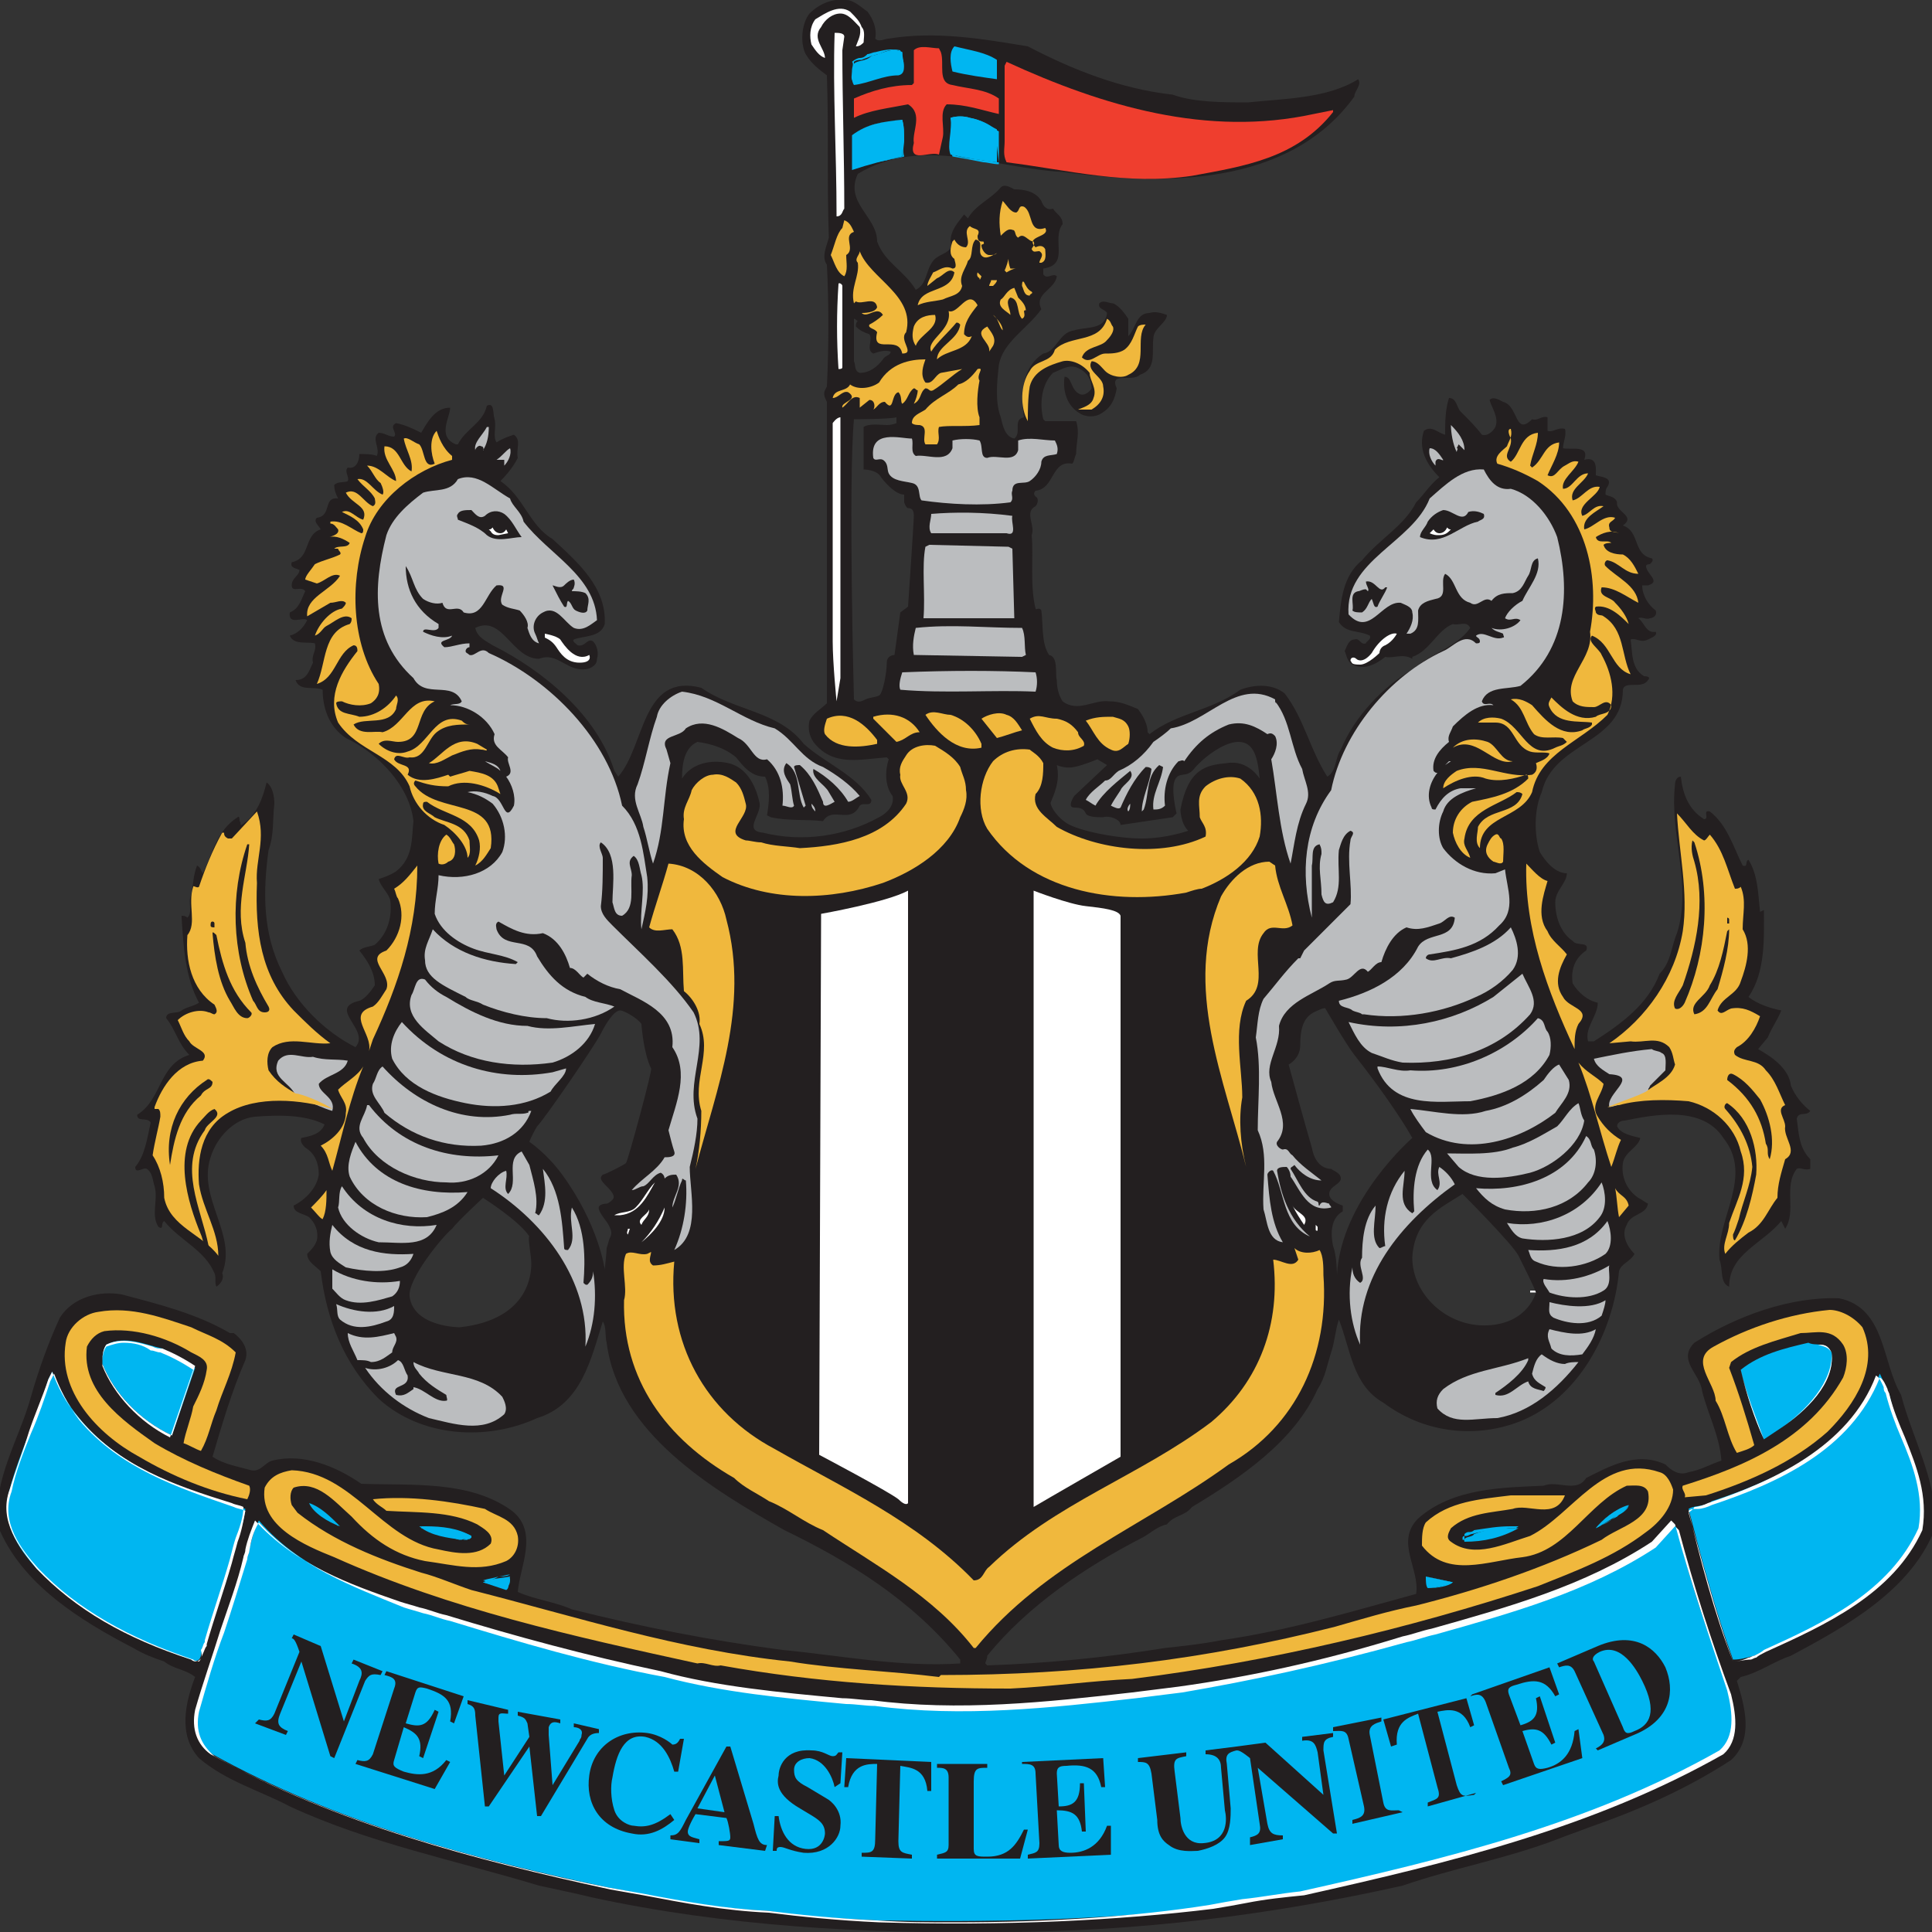 <?xml version="1.0" encoding="utf-8"?>
<!-- Generator: Adobe Illustrator 19.2.1, SVG Export Plug-In . SVG Version: 6.00 Build 0)  -->
<svg version="1.1" id="Capa_1" xmlns="http://www.w3.org/2000/svg" xmlns:xlink="http://www.w3.org/1999/xlink" x="0px" y="0px"
	 viewBox="0 0 100 100" style="enable-background:new 0 0 100 100;" xml:space="preserve">
<rect x="0" y="0" width="100" height="100" fill="#333333" stroke="none"/>
<style type="text/css">
	.st0{fill:url(#path34_4_);}
	.st1{fill:url(#path890_1_);}
	.st2{fill:#FFE500;stroke:#000000;stroke-width:2.098;stroke-miterlimit:3.863;}
	.st3{fill:#DA020E;}
	.st4{fill:#FFE500;}
	.st5{clip-path:url(#SVGID_2_);}
	.st6{fill:none;stroke:#B54005;stroke-width:10;stroke-miterlimit:3.863;}
	.st7{fill:url(#path7506_1_);}
	.st8{fill:url(#path8794_1_);}
	.st9{fill:url(#path15846_1_);}
	.st10{fill:url(#path16274_1_);}
	.st11{fill:url(#path39821_1_);}
	.st12{fill:url(#path39847_1_);}
	.st13{fill:url(#path39878_1_);}
	.st14{fill:url(#path39888_1_);}
	.st15{fill:url(#path41035_1_);}
	.st16{fill:url(#path9646-8_1_);}
	.st17{fill:url(#path41092_1_);}
	.st18{fill:url(#path41094_1_);}
	.st19{fill:none;stroke:#000000;stroke-width:2.098;stroke-miterlimit:3.863;}
	.st20{fill:url(#path41152_1_);}
	.st21{fill:url(#path39854_1_);}
	.st22{fill:url(#path39874_1_);}
	.st23{fill:#9C824A;stroke:#9C824A;stroke-width:0.793;stroke-miterlimit:282;}
	.st24{fill:#023474;stroke:#023474;stroke-width:0.793;stroke-miterlimit:282;}
	.st25{fill:#FFFFFF;stroke:#FFFFFF;stroke-width:0.793;stroke-miterlimit:282;}
	.st26{fill:#EF0107;stroke:#EF0107;stroke-width:0.793;stroke-miterlimit:282;}
	.st27{fill:#DB0007;stroke:#DB0007;stroke-width:0.793;stroke-miterlimit:282;}
	.st28{fill:#FFFFFF;}
	.st29{fill:#9C824A;}
	.st30{fill:#EF0107;stroke:#EF0107;stroke-width:0.311;stroke-miterlimit:282;}
	.st31{fill:#DB0007;stroke:#DB0007;stroke-width:0.311;stroke-miterlimit:282;}
	.st32{fill:#DB0007;}
	.st33{fill:#FFFFFF;stroke:#FFFFFF;stroke-width:0.311;stroke-miterlimit:282;}
	.st34{fill:#FFFFFF;stroke:#FFFFFF;stroke-width:0.554;stroke-miterlimit:3.864;}
	.st35{fill:#231F20;}
	.st36{fill:#00B6F1;}
	.st37{fill:#EF3E2E;}
	.st38{fill:#BBBDBF;}
	.st39{fill:#F0B83D;}
	.st40{fill:#001C58;}
	.st41{fill:#94BEE5;}
	.st42{fill:none;stroke:#7A003C;stroke-width:2.244;stroke-miterlimit:6;}
	.st43{fill:#7A003C;}
	.st44{fill:#FFE600;}
	.st45{fill:#DBA111;}
	.st46{fill:#034694;}
	.st47{fill:#D1D3D4;}
	.st48{fill:#ED1C24;}
	.st49{fill:#6A7AB5;}
	.st50{fill:none;}
	.st51{fill:#274488;}
	.st52{fill:#004798;stroke:#004798;stroke-width:9.375000e-02;}
	.st53{fill:#FFFFFF;stroke:#FFFFFF;stroke-width:9.375000e-02;}
	.st54{fill:#FABC00;stroke:#FABC00;stroke-width:9.375000e-02;}
	.st55{fill:none;stroke:#FFFFFF;stroke-width:7.865;stroke-miterlimit:3.864;}
	.st56{fill:none;stroke:#FFFFFF;stroke-width:7.865;stroke-miterlimit:12;}
	.st57{fill:none;stroke:#FFFFFF;stroke-width:7.865;stroke-miterlimit:22;}
	.st58{fill:none;stroke:#FFFFFF;stroke-width:7.865;stroke-miterlimit:6;}
	.st59{fill:#00A398;}
	.st60{fill:#D00027;}
	.st61{fill:none;stroke:#FFFFFF;stroke-width:17.391;stroke-miterlimit:3.864;}
	.st62{fill:none;stroke:#FFFFFF;stroke-width:13.111;stroke-miterlimit:3.864;}
	.st63{fill:#FEF667;}
	.st64{fill:#D00027;stroke:#D00027;}
	.st65{fill:#5299C6;}
	.st66{fill:#60223B;}
	.st67{fill:#F7C240;}
	.st68{fill:#292D6B;}
	.st69{fill:#1B458F;}
	.st70{fill:#C4122E;}
	.st71{fill:#27409B;}
	.st72{clip-path:url(#SVGID_4_);}
	.st73{fill:#F4F4F4;}
	.st74{fill:#D3D2D2;}
	.st75{fill:#A7A5A6;}
	.st76{fill:#091453;}
	.st77{fill:none;stroke:#FFFFFF;stroke-width:6.63;}
	.st78{clip-path:url(#SVGID_6_);}
	.st79{fill:#724314;}
	.st80{fill:#240B08;}
	.st81{fill:#018B4B;}
	.st82{fill:#A6181D;}
	.st83{fill:#592D09;}
	.st84{fill:#FFCE65;}
	.st85{fill:#5CBFEB;}
	.st86{fill:none;stroke:#000000;stroke-width:10;}
	.st87{fill:none;stroke:#000000;}
	.st88{fill:#B2B2B2;}
	.st89{fill:none;stroke:#000000;stroke-width:0.3;}
	.st90{fill:#00A650;stroke:#000000;stroke-width:2;}
	.st91{fill:#241F20;stroke:#241F20;stroke-width:9.375000e-02;}
	.st92{fill:#FFF200;stroke:#FFF200;stroke-width:9.375000e-02;}
	.st93{fill:#A68A26;}
	.st94{fill:none;stroke:#A68A26;stroke-width:4.792100e-02;stroke-miterlimit:3.864;}
	.st95{fill:#211E1E;}
	.st96{fill:none;stroke:#211E1E;stroke-width:4.792100e-02;stroke-miterlimit:3.864;}
	.st97{fill:#EB172B;}
	.st98{fill:none;stroke:#EB172B;stroke-width:4.792100e-02;stroke-miterlimit:3.864;}
	.st99{fill:#A68A26;stroke:#A68A26;stroke-width:4.792100e-02;stroke-miterlimit:3.864;}
	.st100{fill:#D1BF7F;}
	.st101{fill:none;stroke:#D1BF7F;stroke-width:4.792100e-02;stroke-miterlimit:3.864;}
	.st102{fill:none;stroke:#FFFFFF;stroke-width:4.792100e-02;stroke-miterlimit:3.864;}
	.st103{fill:#EB172B;stroke:#EB172B;stroke-width:4.792100e-02;stroke-miterlimit:3.864;}
	.st104{fill:#ED2127;}
	.st105{fill:#FBEE23;}
	.st106{stroke:#000000;}
	.st107{fill:#CF1F44;}
	.st108{fill:#1B449C;}
	.st109{fill:#E03A3E;}
	.st110{fill:#2E6ABD;stroke:#2E6ABD;stroke-width:0.617;}
	.st111{fill:#FFFFFF;stroke:#FFFFFF;stroke-width:0.618;}
	.st112{fill:#ED1248;}
	.st113{fill:#2E6ABD;}
	.st114{fill:#FDE100;}
	.st115{fill:#CC0000;}
	.st116{fill:#211E1F;}
	.st117{fill:#ED1A3B;}
	.st118{fill:#00AEEF;}
	.st119{fill:#FFC40D;}
	.st120{fill:#22B24C;}
	.st121{fill:#FFC20E;}
	.st122{fill:#0A3F86;}
	.st123{fill:#005CA9;}
	.st124{fill:#FFE000;}
	.st125{fill:#E2001A;}
	.st126{opacity:0;}
	.st127{opacity:0;fill:#FFFFFF;}
	.st128{fill:#FFFFFF;stroke:#000000;}
	.st129{fill:#0060A9;}
	.st130{fill:#E32219;}
	.st131{fill:#FFED00;}
	.st132{fill:#1D9053;}
	.st133{fill:#52A600;}
	.st134{fill:#EE2523;}
	.st135{fill:#F7D117;}
	.st136{fill:#171796;}
	.st137{fill:#009959;}
	.st138{fill:#D42E12;}
	.st139{fill:#703824;}
	.st140{fill:#E5254E;}
	.st141{fill:#8AC3EE;}
	.st142{fill:#B19221;}
	.st143{fill:#F5C03E;}
	.st144{fill:#FF1119;}
	.st145{fill:#1E6BC0;}
	.st146{fill:#B4742A;}
	.st147{fill:#371B02;}
	.st148{fill:url(#SVGID_7_);}
	.st149{fill:url(#SVGID_8_);}
	.st150{fill:url(#SVGID_9_);}
	.st151{fill:url(#SVGID_10_);}
	.st152{fill:url(#SVGID_11_);}
	.st153{fill:url(#SVGID_12_);}
	.st154{fill:url(#SVGID_13_);}
	.st155{fill:url(#SVGID_14_);}
	.st156{fill:url(#SVGID_15_);}
	.st157{fill:url(#SVGID_16_);}
	.st158{fill:#EB2626;}
	.st159{fill:#E9C32C;}
	.st160{fill:#D9D9D9;}
	.st161{fill:#009C5E;}
	.st162{fill:#1C75BC;}
	.st163{fill:#611D5C;}
	.st164{fill:#E2B900;}
	.st165{fill:#004B95;}
	.st166{fill:#A4234B;}
	.st167{fill:#DB2F36;}
	.st168{fill:#FFDF00;}
	.st169{fill:#A38D44;}
	.st170{fill:#57175E;}
	.st171{fill:#AFDCFD;}
	.st172{fill:#0090C6;}
	.st173{fill:#DB5232;}
	.st174{fill:#23C1E0;}
	.st175{fill:#F1A92A;}
	.st176{fill:#167FB6;}
	.st177{fill:#FED75D;}
	.st178{fill:#378CBF;}
	.st179{fill:#3E9692;}
	.st180{fill:#E67F29;}
	.st181{fill:#D8B43C;}
	.st182{fill:#EF3B33;}
	.st183{fill:#24923D;}
	.st184{opacity:6.000001e-02;fill:#101010;enable-background:new    ;}
	.st185{fill:#00529F;}
	.st186{fill:#EE324E;}
	.st187{fill:#FEBE10;}
	.st188{fill:#143C8B;}
	.st189{fill:#FFE24A;}
	.st190{fill:#EC1D24;}
	.st191{fill:#E6A514;}
	.st192{fill:#FFDF1C;}
	.st193{fill:#EE3524;}
	.st194{fill:#B23428;}
	.st195{fill:#D18816;}
	.st196{fill:#0097D7;}
	.st197{fill:#ED1C23;}
	.st198{fill:#E30613;}
	.st199{fill:#FFE400;}
	.st200{fill:#C51A1B;}
	.st201{clip-path:url(#SVGID_19_);}
	.st202{clip-path:url(#SVGID_20_);fill:none;stroke:#000000;stroke-width:0.813;stroke-miterlimit:3.864;}
	.st203{fill:#0093D5;}
	.st204{fill:#004B9D;}
	.st205{fill:#FCC24F;}
	.st206{fill:#009545;}
	.st207{fill:#0072BB;}
	.st208{fill:#C4974E;}
	.st209{fill:url(#path1292_1_);}
	.st210{fill:#004996;}
	.st211{fill:#FFE667;}
	.st212{fill:none;stroke:#005187;stroke-width:0.153;stroke-miterlimit:3.864;}
	.st213{fill:#005187;}
	.st214{clip-path:url(#SVGID_22_);}
	.st215{clip-path:url(#SVGID_24_);fill:none;stroke:#000000;stroke-width:0.296;stroke-miterlimit:3.864;}
	.st216{clip-path:url(#SVGID_26_);fill:#FFE667;}
	.st217{clip-path:url(#SVGID_28_);fill:none;stroke:#000000;stroke-width:8.300000e-02;stroke-miterlimit:3.864;}
	.st218{fill:none;stroke:#000000;stroke-width:0.153;stroke-miterlimit:3.864;}
	.st219{clip-path:url(#SVGID_30_);fill:#E70005;}
	.st220{clip-path:url(#SVGID_32_);fill:none;stroke:#E70005;stroke-width:0.296;stroke-miterlimit:3.864;}
	.st221{clip-path:url(#SVGID_34_);fill:#E70005;}
	.st222{clip-path:url(#SVGID_36_);fill:none;stroke:#E70005;stroke-width:0.296;stroke-miterlimit:3.864;}
	.st223{clip-path:url(#SVGID_38_);fill:#E70005;}
	.st224{clip-path:url(#SVGID_40_);fill:none;stroke:#E70005;stroke-width:0.296;stroke-miterlimit:3.864;}
	.st225{clip-path:url(#SVGID_42_);fill:#E70005;}
	.st226{clip-path:url(#SVGID_44_);fill:none;stroke:#E70005;stroke-width:0.296;stroke-miterlimit:3.864;}
	.st227{fill:#E70005;}
	.st228{fill:none;stroke:#000000;stroke-width:0.141;stroke-miterlimit:3.864;}
	.st229{fill:#00276D;}
	.st230{fill:#C49308;}
	.st231{fill:#179D33;}
	.st232{fill:#999999;}
	.st233{fill:#FF0000;}
	.st234{fill:#E31837;}
	.st235{fill:#06357A;}
	.st236{fill:#B4053F;}
	.st237{fill:#DCA43E;}
	.st238{fill:#005CA5;}
	.st239{fill:#FAC400;}
	.st240{fill:#004083;}
	.st241{fill:#A95932;}
	.st242{fill:none;stroke:#000000;stroke-width:1.222;}
	.st243{fill:#E62627;}
	.st244{fill:#00458C;}
	.st245{fill:#E11B22;}
	.st246{fill:#00AB4E;}
	.st247{fill:#F47920;}
	.st248{fill:#C7C8CA;}
	.st249{fill:#E11515;}
	.st250{fill:#A4965F;}
	.st251{fill:#E51636;}
	.st252{fill:#EACC00;}
	.st253{fill:#4F846B;}
	.st254{fill:#E22227;}
	.st255{fill:#FAE700;}
	.st256{fill:url(#SVGID_45_);}
	.st257{fill:#666666;}
	.st258{fill:#FFF200;}
	.st259{fill:#00275D;}
	.st260{fill:#EF3E33;}
	.st261{fill:none;stroke:#00275D;stroke-width:2.632;}
	.st262{fill:#3F7652;}
	.st263{fill:#F1D261;}
	.st264{fill:#004D8F;}
	.st265{fill:#E7B137;stroke:#E7B137;stroke-miterlimit:10;}
	.st266{fill:#E7B137;}
	.st267{fill:#162577;}
	.st268{fill:#12692C;}
	.st269{fill:#D8141D;}
	.st270{fill:#AB830D;}
	.st271{fill:#0086CB;}
	.st272{fill:#001F42;}
	.st273{fill:#9A8F4A;}
	.st274{fill:#00559D;}
	.st275{fill:#FDDE00;}
	.st276{fill:#00924C;}
	.st277{fill:#233984;}
	.st278{fill:#FFD42E;}
	.st279{fill:#BA3733;}
	.st280{fill:#46714D;}
	.st281{fill:#221F1F;}
	.st282{fill:#00559E;}
	.st283{fill:#005C46;}
	.st284{fill:#FBC860;}
	.st285{fill:#D57C48;}
	.st286{fill:#040403;}
	.st287{fill:#4AB969;}
	.st288{fill:#8ED8F8;}
	.st289{fill:#FEC34E;}
	.st290{fill:#FFC95B;}
	.st291{fill:#00644C;}
	.st292{fill:#70B865;}
	.st293{fill:#CA6F44;}
	.st294{fill:#A8B8BE;}
	.st295{fill:#1C2C80;}
	.st296{fill:#E10321;}
	.st297{fill:none;stroke:#231F20;stroke-width:0.318;stroke-miterlimit:3.864;}
	.st298{fill:#D71920;}
	.st299{fill:#484749;}
	.st300{fill:#D9DBDC;}
	.st301{fill:#DF725A;}
	.st302{fill:#F2CABA;}
	.st303{fill:#E89C84;}
	.st304{fill:#264F99;}
	.st305{clip-path:url(#SVGID_47_);}
	.st306{fill:#161413;}
	.st307{fill:#ED1B26;}
	.st308{fill:#E60D2E;}
	.st309{fill:#FCD600;}
	.st310{fill:#004D91;}
	.st311{fill:#EAB412;}
	.st312{fill:#FDD31D;}
	.st313{fill:#EFB800;}
</style>
<g id="path2981">
	<rect x="79.2" y="66.8" class="st28" width="0.6" height="0.1"/>
</g>
<g id="path2985">
	<polygon class="st28" points="79.8,66.9 79.2,66.9 79.8,66.9 	"/>
</g>
<g id="path3001">
	<path  class="st35" d="M79.5,66.9C79.5,67,79.5,67,79.5,66.9"/>
</g>
<g id="path3005">
	<path  class="st35" d="M98.4,72.2c-1-1.7-0.8-4.5-3.2-5c-2.5-0.1-5.3,0.9-7.5,2.3
		c-0.9,0.9,0.3,1.6,0.4,2.5c0.3,1.2,0.9,2.3,1,3.6c-0.6,0.2-1.1,0.5-1.7,0.6c-0.5,0.2-0.9-0.1-1.2-0.4c-1.5-0.7-2.9,0.1-4.1,0.7
		c-0.5,0.8-1.5,0.1-2.2,0.4c-2.1,0.1-4.7,0.1-6.5,1.7c-1.2,1.2,0.1,2.6-0.1,3.9c-3.3,0.9-6.6,1.9-10.1,2.4c-1,0.2-2,0.3-2.9,0.4
		c-3.1,0.5-6.2,0.8-9.2,0.9l-0.1-0.1c0-0.1,0.1-0.2,0.1-0.4c2.1-2.6,5.1-4.6,8-6.1c0.4-0.2,0.8-0.6,1.3-0.7c0.4-0.5,0.9-0.4,1.3-0.9
		c2.5-1.5,5.3-3.4,6.5-6.1c0.4-0.6,0.5-1.3,0.7-1.9c0.2-0.6,0.2-1.1,0.4-1.7c0.6,1.5,0.7,3.4,2.3,4.3c2,1.5,4.6,1.9,7,1
		c3.1-1.2,4.9-4.6,5.2-7.8c0.1-0.4,0.6-0.5,0.8-0.9c-0.4-0.4-0.7-1-0.4-1.5c0.2-0.6,1-0.5,1.1-1.1c-0.2-0.1-0.3-0.2-0.5-0.3
		c-0.6-0.4-0.9-1.1-0.8-1.8c0.1-0.6,0.8-0.8,0.9-1.3c-0.4-0.1-1-0.2-1.2-0.6c0-0.2,0.2-0.3,0.4-0.3c1.5-0.3,4-0.8,5.1,0.9
		c1.6,2-0.4,4.2-0.2,6.3c0.2,0.5,0,1.2,0.5,1.4c0-1.7,1.7-2.2,2.7-3.4l0.2,0.4c0.6-0.9-0.1-2.2,0.6-3.1c0.2-0.1,0.4,0.1,0.7,0V60
		c-0.6-0.6-0.6-1.4-0.7-2.1c0.1-0.4,0.5-0.1,0.7-0.4c-0.4-0.3-0.8-0.8-1-1.3c-0.1-0.9-1-1.5-1.7-1.9l0.5-0.6
		c0.2-0.5,0.5-0.9,0.7-1.4c-0.5-0.1-1.2-0.3-1.7-0.7c0.9-1.3,0.8-3.1,0.8-4.5l-0.2,0.1c-0.1-0.9-0.1-1.9-0.6-2.7
		c-0.2,0.1,0,0.4-0.3,0.3c-0.5-1-0.8-2.1-1.7-2.8c-0.4-0.1,0,0.4-0.3,0.4c-0.8-0.5-1.1-1.3-1.2-2.2c-0.2,0-0.3,0.2-0.3,0.4
		c-0.3,2.6,0.9,5.2,0.1,7.7c-0.3,0.7-0.3,1.5-0.9,2.1c-0.6,1.6-2,2.6-3.4,3.5c-0.1,0-0.2,0-0.3,0c-0.2-0.7,0.5-1.3,0.5-2
		c-0.5-0.1-1-0.5-1.3-1c-0.1-0.7,0.1-1.3,0.7-1.7c0.2-0.5-0.5-0.2-0.7-0.5c-0.6-0.4-0.9-1.2-0.9-2c0-0.6,0.6-1,0.6-1.5
		c-0.6,0-1.1-0.6-1.4-1.1c-0.3-0.9-0.3-2.2,0.1-3.1c0.6-2.6,4.2-2.5,4.2-5.3c0.1-0.5,1,0,1.3-0.5c0.2-0.2-0.2-0.2-0.2-0.2
		c-0.7-0.4-0.6-1.3-0.7-1.9c0.3-0.1,0.5,0.2,0.9,0c0.2-0.1,0.5-0.2,0.4-0.4c-0.5,0.1-0.6-0.5-0.9-0.7c0.2-0.1,0.4,0.1,0.6,0
		c0.1,0,0.4-0.1,0.3-0.4c-0.4-0.3-0.7-0.8-0.7-1.3h0.3c0.7-0.2-0.1-0.6-0.1-1c0-0.1,0.2-0.1,0.2-0.1c0.1-0.1,0.2-0.2,0.1-0.3
		c-1-0.2-0.6-1.4-1.5-1.7c0.7-0.5-0.4-0.7-0.3-1.2c-0.1-0.3-0.4-0.3-0.6-0.4c0-0.1,0-0.3,0.1-0.4c0.3-0.5-0.3-0.5-0.6-0.6
		c0-0.3,0.1-1-0.6-0.8c0.3-0.8-0.7-0.5-1.1-0.6c0-0.3,0.2-0.7,0.1-1c-0.4-0.1-0.6,0.2-0.9,0.1l0-0.7c-0.3-0.1-0.5,0.2-0.8,0.1
		c-0.9,0.9-0.7-0.7-1.5-0.9c-0.2-0.1-0.5-0.3-0.7-0.1c0.1,0.4,0.5,0.9,0.3,1.4c-0.1,0.2-0.4,0.5-0.7,0.4c-0.3-0.4-0.7-0.8-1.1-1.2
		c-0.2-0.2-0.2-0.7-0.6-0.7c-0.2,0.6-0.2,1.3-0.2,1.9c-0.4-0.1-0.7-0.5-1.1-0.2c-0.3,0.9,0.1,1.7,0.8,2.4c-0.5,0.4-0.8,0.9-1.2,1.3
		c-0.6,1.2-1.9,1.9-2.8,3c-1,0.8-1.1,2.1-1.2,3.2c0.4,0.6,1,0.4,1.6,0.7c0.1,0.2-0.2,0.3-0.2,0.4c-0.3,0.1-0.3-0.3-0.6-0.2
		c-0.3,0-0.4,0.4-0.5,0.6c0.1,0.2,0.1,0.5,0.4,0.7c0.6,0.3,1.2,0,1.7-0.4c0.4,0.1,0.9-0.2,1.4,0.1v-0.1c0.9-0.3,1.3-1.4,2.1-1.7
		c0.3,0.1,0.7-0.2,0.9,0.2c-0.7,1-2,1.3-2.9,2.1c-1.6,0.9-3.1,2.5-3.8,4.2c-0.3,0.4-0.2,1.1-0.7,1.4c-0.9-1.4-1.2-3-2.2-4.3
		c-0.6-0.5-1.5-0.5-2.3-0.2c-1.5,1.1-3.3,1.2-4.7,2.3l-0.1-0.1c0-0.4-0.2-0.8-0.5-1.2c-0.5-0.2-0.9-0.4-1.5-0.4
		c-0.8-0.1-1.6,0.6-2.4,0c-0.2-0.3-0.3-0.7-0.3-1.1c-0.1-0.3,0.1-1.2-0.4-1.3c-0.4-0.6-0.3-1.5-0.4-2.3c-0.1-0.2-0.3,0-0.3-0.1
		c-0.3-1.2-0.1-2.7-0.2-3.8c0.2-0.5-0.4-1.2,0.2-1.5c0.1-0.1,0.2-0.4,0-0.5c-0.1-0.1-0.1-0.2,0-0.3c1-0.1,0.8-1.6,1.9-1.4
		c0.1-0.1,0.1-0.3,0.2-0.5c0-0.6,0.2-1.1,0-1.7l-1.6,0l-0.1-0.1c-0.2-0.8-0.1-1.8,0.5-2.4c0.5-0.2,0.9-0.5,1.4-0.2
		c0.4,0.2,0.6,0.6,0.6,1c-0.1,0.2-0.4,0.4-0.6,0.3c-0.5-0.2-0.4-0.9-0.8-0.9c-0.1,0.7,0.1,1.5,0.8,1.9c0.3,0.2,0.8,0.2,1.1,0
		c0.5-0.3,0.7-0.7,0.8-1.3c-0.4-0.9,0.8-0.3,1.2-0.7c0.9-0.3,0.6-1.2,0.7-1.9c0-0.5,0.7-0.8,0.7-1.2c-0.3-0.1-0.6-0.2-0.9-0.1
		c-0.7,0-0.7,0.8-1.1,1.2l0-0.9c-0.2-0.3-0.5-0.7-0.8-0.8c-0.2,0-0.5-0.2-0.7,0c-0.1,0.3,0.3,0.3,0.4,0.5c-0.1,0.9-1.1,0.7-1.7,0.9
		c-0.8,0.1-0.9,1.1-1.6,1.2c-1.1,0.7-1.2,2.1-1,3.3c-0.6,0.1-0.1,0.8-0.5,1.1c-0.5-0.1-0.6-0.7-0.7-1.1c-0.3-0.8-0.2-1.8-0.1-2.7
		c0.2-1.2,1.5-1.9,2.2-2.9c-0.4-0.8,0.7-1,0.8-1.7c-0.2-0.2-0.5,0.2-0.7-0.1c0-0.1,0-0.2,0-0.3c1.4-0.2,0.4-1.5,1-2.3
		c0-0.4-0.3-0.5-0.5-0.8c-0.3,0.1-0.5-0.1-0.6-0.4c-0.3-0.5-0.9-0.6-1.4-0.6c-0.2-0.1-0.5-0.3-0.7-0.1c-0.5,0.6-1.3,0.9-1.7,1.6
		l-0.2-0.2c-0.3,0.4-0.7,0.8-0.7,1.4c0.2,0.6-0.6,0.6-0.9,1c-0.4,0.5-0.3,1.2-0.9,1.5c-0.6-1-1.6-1.4-2-2.5c0-1.3-1.7-2-1-3.5
		c3.3-2,7-0.3,10.6-0.1c5.2,0.7,11.7,0.8,15.1-3.9c0-0.3,0.4-0.6,0.2-0.9c-1.6,1-3.8,1-5.7,1.2c-1.3,0-2.8,0-3.9-0.4
		c-2.7-0.3-5.2-1.3-7.5-2.5C50.8,2,48.4,1.6,46,2c-0.2,0-0.5,0.2-0.7,0c0.1-0.5-0.1-1-0.4-1.4C44.6,0.4,44.2,0,43.8,0
		c-0.7-0.1-1.4,0.2-1.9,0.7c-0.4,0.5-0.5,1.5-0.2,2.1c0.3,0.5,0.7,0.8,1.1,1.1c0.1,3,0,5.6,0.1,8.4c-0.1,0.4-0.4,1-0.1,1.4
		c0.1,1.9,0.1,4.3,0,6.3l-0.1,0.2c-0.1,0.2,0,0.4,0.1,0.6l0,15.6c-0.3,0.3-0.7,0.5-0.9,0.9c-0.1,0.4,0,0.8,0.2,1.1
		c1,1.3,2.4,0.9,3.8,0.8l0.1,0.1c-0.2,0.6-0.2,1.4,0.2,1.9c0.1,0.5-0.3,0.9-0.7,1.1c-1.8,1-4,1.3-6,0.8c-1.1-0.1,0-1-0.2-1.6
		c-0.2-0.9-0.7-1.8-1.6-2c-0.9-0.2-1.9,0-2.4,0.8c0-0.7,0.1-1.6,0.8-1.9c0.7,0.1,1.4,0.3,2,0.8c0.4,0.5,0.8,1,1.5,1
		c0.3,0.6,0.2,1.4,0.1,2l0.2,0.1c0.9,0.2,1.8,0.1,2.7,0.2c0.5-0.8,1.4,0.2,1.9-0.8c0.2-0.2,0.6,0.1,0.6-0.3
		c-0.8-1.3-2.4-1.9-3.5-2.9c-1.3-1.7-3.6-1.7-5.3-2.9c-3.1-0.8-2.9,3-4.3,4.6l-0.2-0.3c-0.9-2.9-3.7-5.2-6.3-6.5
		c-0.3-0.2-0.8-0.4-0.9-0.9c1.4-0.7,1.9,1.6,3.3,1.6c1-0.4,1.5,0.8,2.6,0.5c0.2-0.1,0.4-0.2,0.4-0.5c0.1-0.3,0-0.7-0.2-0.9
		c-0.3-0.2-0.4,0.3-0.8,0.2c-0.1-0.1-0.3-0.2-0.2-0.3c0.5-0.2,1.4-0.1,1.6-0.8c0.1-1.9-1.4-3.2-2.7-4.4c-1.2-0.7-1.5-2.2-2.7-3
		c0.4-0.4,0.7-0.8,0.9-1.2c-0.1-0.5,0.2-0.9-0.2-1.2c-0.3,0.1-0.6,0.2-0.9,0.4c-0.2-0.3,0-0.8-0.1-1.2c-0.1-0.3,0-0.9-0.4-0.7
		c-0.2,0.9-1.1,1.2-1.5,2h-0.1c-1-0.4-0.3-1.4-0.3-1.9c-0.8,0-1.2,0.8-1.5,1.3c-0.4-0.2-0.8-0.4-1.3-0.5c-0.4,0.2,0.1,0.5-0.1,0.7
		c-0.3,0-0.5-0.2-0.8-0.2c-0.4,0.3,0.1,0.8-0.1,1.2c-0.2-0.1-0.6-0.1-0.9-0.1c0,0.4-0.2,0.8-0.6,0.7c-0.2,0.2,0.1,0.5,0,0.7
		c-0.2,0.1-0.5,0-0.7,0.2c0,0.3,0.1,0.5,0.2,0.7c-0.8-0.1-0.3,0.9-1.1,1c-0.2,0.2,0.1,0.4,0.2,0.6c-0.9,0.3-0.5,1.5-1.5,1.7
		c-0.1,0.3,0.2,0.3,0.4,0.4c0,0.3-0.4,0.4-0.4,0.8c0,0.4,0.5,0,0.7,0.3c-0.2,0.4-0.3,0.9-0.8,1.1c-0.1,0.7,0.7,0.2,0.9,0.4
		c-0.2,0.4-0.5,0.7-0.9,0.8c0.2,0.5,0.9,0.3,1.3,0.4c0.1,0.4-0.2,0.6-0.1,1c-0.2,0.4-0.3,0.9-0.9,0.9c0.2,0.6,0.9,0.3,1.4,0.5
		c0,0.9,0.3,1.9,1.2,2.5c1.7,0.8,3.3,2.5,3.5,4.3c-0.1,0.9,0,1.9-0.9,2.6c-0.3,0.2-0.6,0.3-0.9,0.4c0.1,0.4,0.5,0.7,0.6,1.1
		c0.1,0.8-0.1,1.7-0.8,2.3c-0.2,0.1-0.6,0.1-0.8,0.3c0.4,0.5,0.8,1.1,0.8,1.8c-0.2,0.3-0.5,0.7-0.8,0.8c-1.7,0.4,0.6,1.5-0.2,2.4
		c-1.6-0.8-3.1-2.3-3.8-3.9c-1-2-1-4.1-0.7-6.3c0.3-0.8,0.2-1.6,0.3-2.4c0-0.4-0.1-0.9-0.4-1.1c-0.2,0.8-0.5,1.7-1.3,2.2
		c-0.1,0,0-0.1-0.1-0.2c0-0.1,0-0.3-0.1-0.2c-1.1,0.7-1.3,1.9-1.8,2.9c-0.1-0.1-0.1-0.3-0.3-0.4c-0.2,0.5-0.2,1-0.3,1.5
		c-0.2,0.4,0.1,0.9-0.2,1.2c-0.1-0.1-0.2-0.1-0.3-0.1v0.1c0.1,1.6,0.2,3.1,0.9,4.4c-0.3,0.2-0.6,0.2-0.9,0.4c-0.2,0.2-0.8,0-0.8,0.4
		c0.5,0.6,0.6,1.3,1.2,1.9c-1.6,0.5-1.4,2.3-2.7,3.1c0,0.4,0.5,0.1,0.7,0.4C7.6,59,7.5,59.8,7,60.4c0,0.4,0.4,0,0.6,0.1
		c0.3,0.2,0.3,0.6,0.4,0.9c0.2,0.7-0.2,1.5,0.2,2.1c0.3,0.2,0.1-0.2,0.3-0.3c0.8,1,2.1,1.5,2.6,2.7c0.1,0.2,0,0.5,0.1,0.7
		c0.3-0.2,0.4-0.5,0.3-0.7c0.8-2-1.3-3.9-0.6-6c0.3-1,1.2-2,2.3-2.1c1.3-0.1,2.6-0.1,3.6,0.4c-0.2,0.5-0.7,0.6-1.2,0.7
		c-0.1,0.2,0.1,0.4,0.2,0.5c0.5,0.3,0.7,0.8,0.7,1.4c-0.1,0.7-0.7,1.3-1.3,1.6c0,0.4,0.5,0.4,0.8,0.6c0.3,0.3,0.5,0.7,0.4,1.2
		c-0.1,0.3-0.3,0.5-0.5,0.7c0,0.4,0.4,0.6,0.7,0.9c0.3,2.5,1.2,4.8,3,6.6c2.2,2,5.6,2.2,8.2,1c2.3-0.7,2.8-3.1,3.4-5
		c0.2,0.3,0.1,0.7,0.2,1.1c0.6,4.7,5.5,7.6,9.2,9.7c3.3,1.6,6.6,3.6,9.1,6.7v0.2c-3.1,0.2-6.1-0.4-9.2-0.7
		c-3.8-0.5-7.3-1.2-10.9-2.1c-0.9-0.4-1.9-0.5-2.8-0.9c0.1-1.3,1.1-3.1-0.3-4.2c-2.2-1.6-5.2-1.3-7.8-1.4c-1.3-0.9-3-1.6-4.6-1.2
		c-0.4,0.1-0.6,0.6-1.1,0.5c-0.7-0.2-1.4-0.3-2-0.7c0.5-1.7,1-3.4,1.7-5c0.2-0.6-0.2-1.1-0.6-1.4h-0.2c-1.7-1-3.7-1.5-5.6-2
		c-1.1-0.2-2.5,0.1-3.2,1.2c-0.6,1.3-1.1,2.7-1.5,4.1c-0.6,2.2-2,4.3-1.7,6.7c1.2,3,4.3,4.9,7,6.3c0.5,0.3,1,0.5,1.6,0.7
		c0.5,0.4,1.1,0.4,1.6,0.8c-0.5,1.3-0.9,3,0.2,4.2c1.4,1.2,3.2,1.7,4.7,2.5c4.1,1.9,8.6,2.8,12.9,4.1c0.9,0.2,1.9,0.4,2.7,0.6
		c6.9,1.5,14.1,1.9,21.1,1.8c7.2,0,14.2-0.9,20.9-2.4c2.6-0.9,5.4-1.4,8-2.4c0.5-0.2,1.1-0.4,1.6-0.6c2.6-0.9,5.1-2,7.4-3.5
		c1.2-1.1,0.7-2.8,0.3-4.1l0.2-0.2c0.9-0.2,1.7-0.8,2.6-1.1c2.8-1.5,6.3-3.4,7.5-6.7C100.2,76.5,99,74.5,98.4,72.2L98.4,72.2z
		 M75.7,61.8c0,0,2.6,2.6,2.9,3.2c0.3,0.6,0.8,1.6,0.9,1.9c0,0-0.4,1.6-2.5,1.7c-2.1,0.1-3.9-1.6-3.9-3.5
		C73.2,63.1,74.6,62.5,75.7,61.8L75.7,61.8z M67.3,54.1c0-0.7,0.1-1.4,0.7-1.7c0.6-0.3,0.6-0.2,0.6-0.2s1.1,1.9,1.5,2.4
		c0.4,0.5,2.1,2.7,3,4.3c0,0-3.7,3.2-3.9,7.1c0,0,0-1-0.2-1.5c-0.1-0.5-0.2-1.4,0.5-1.8l0-0.3c0,0-0.7-0.2-0.7-0.6
		c0-0.4,0.6-0.5,0.6-0.8c0-0.3-0.4-0.4-0.5-0.5c-0.1,0-0.8,0-1-1.1c-0.3-1-1.2-4.3-1.2-4.3S67.3,54.8,67.3,54.1L67.3,54.1z
		 M54.7,39.6c0,0,0.4,0.2,0.9,0.1c0.5-0.1,1.2-0.4,1.2-0.4l0.5,0.3l-1.7,1.6c0,0-0.4,0.6,0,0.6c0.4,0,0.5,0.1,0.6,0.3
		c0.1,0.2,0.6,0.2,0.9,0.2c0.3-0.1,0.9,0.1,0.9,0.4l2.7-0.4l0.2-0.2c0,0-0.3-1.2-0.1-1.7c0.2-0.5,0.6-0.1,1-0.6
		c0.4-0.5,1.5-1.4,2.3-1.4c0.8,0,1,0.8,1.1,1.9c0,0-0.6-1-1.7-0.8c-1.1,0.1-2,0.3-2.4,2.4c0,0,0,0.7,0.4,1.1c0,0-1.1,0.4-2.4,0.4
		c-1.3,0-3.3-0.4-3.9-0.8c-0.6-0.4-0.9-1-0.8-1.1C54.5,41.2,54.9,40.5,54.7,39.6L54.7,39.6z M27.5,65.4c0,0.5-0.1,2.9-3.7,3.3
		c0,0-2.4,0-2.6-1.6c-0.1-0.9,1.7-3.1,2.2-3.5C23.7,63.2,25,62,25,62s1.9,1.2,2.4,2C27.3,64,27.5,65,27.5,65.4L27.5,65.4z
		 M32.4,60.2c-0.1,0.1-1.1,0.6-1.2,0.6c-0.1,0.1-0.2,0.2,0.1,0.5c0.3,0.3,0.6,0.6,0.4,0.8c-0.2,0.2-0.3,0.2-0.3,0.2s-0.5,0-0.4,0.3
		c0.1,0.3,0.4,0.6,0.5,0.8c0.1,0.2,0.2,0.4,0.1,0.6s-0.1,0.3-0.2,0.6c0,0.2-0.1,1.1-0.1,1.1s-0.3-2.3-2.2-4.9
		c-0.8-1.1-1.7-1.7-1.7-1.7s0.1-0.3,0.4-0.8c0.4-0.4,3-4.2,3.3-4.8s0.7-1.2,1-1.2c0.2,0,0.9,0.4,1.1,0.7c0,0,0.1,1.5,0.5,2.3
		C33.8,55.3,32.5,60.1,32.4,60.2z M44.2,16.5c0.1,0,0.1,0.1,0.2,0.1c-0.1,0.1-0.1,0.2-0.1,0.3c0.2,0.2,0.4,0.3,0.7,0.4
		c0.2,0.3-0.2,0.8,0.2,1c0.3-0.1,0.6-0.2,0.9-0.1c0,0.2-0.3,0.2-0.4,0.4c-0.3,0.4-0.7,0.7-1.2,0.7c-0.3-0.1-0.2-0.4-0.3-0.6
		L44.2,16.5L44.2,16.5z M47,31.4l-0.4,0.3l-0.3,2.2c0,0-0.4,0-0.4,0.4c0,0.5-0.2,1.6-0.4,1.7c-0.2,0.1-0.5,0.1-0.7,0.2
		c-0.2,0.1-0.4,0.2-0.6,0c0,0-0.3-11.2,0-14.5c0,0,1.8,0,2.2-0.1v0.3c0,0-0.2,0.1-0.5,0.1c-0.3,0-0.9-0.1-1.2,0.1v2.2
		c0,0,0.7,0,0.9,0.4c0.3,0.4,0.8,0.9,1.2,0.9V26c0,0,0.1,0.3,0.2,0.3c0.2,0,0.3,0.1,0.3,0.4S47,31.4,47,31.4"/>
</g>
<g id="path3007">
	<path  class="st36" d="M51.6,3.1l0,1c-0.7-0.1-1.5-0.2-2.3-0.4c-0.1-0.4-0.2-1,0.1-1.3
		C50.2,2.6,51,2.7,51.6,3.1z"/>
	<path class="st36" d="M51.7,4.2L51.7,4.2c-0.7-0.1-1.6-0.2-2.3-0.4l0,0l0,0c-0.1-0.3-0.2-0.9,0.1-1.3l0,0l0,0
		c0.2,0,0.3,0.1,0.5,0.1c0.6,0.1,1.3,0.2,1.7,0.6l0,0v0L51.7,4.2z M49.4,3.8c0.7,0.2,1.6,0.3,2.3,0.4l0-1c-0.4-0.4-1.1-0.5-1.7-0.6
		c-0.2,0-0.3-0.1-0.5-0.1C49.1,2.9,49.3,3.5,49.4,3.8z"/>
</g>
<g id="path3009">
	<path  class="st36" d="M46.7,2.7c0,0.4,0.3,1.1-0.2,1.2c-0.8,0-1.5,0.4-2.3,0.5
		c-0.2-0.3,0-0.7,0-1.1c0.2-0.2,0.6-0.1,0.9-0.4C45.6,2.8,46.2,2.4,46.7,2.7L46.7,2.7z"/>
	<path class="st36" d="M44.2,4.3L44.2,4.3c-0.2-0.2-0.1-0.4-0.1-0.7c0-0.1,0.1-0.3,0-0.4l0,0l0,0c0.1-0.1,0.3-0.2,0.4-0.2
		c0.2,0,0.3-0.1,0.4-0.2c0.1,0,0.3-0.1,0.4-0.1c0.4-0.1,0.8-0.2,1.3-0.1l0,0v0c0,0.1,0,0.2,0,0.3c0,0.3,0.1,0.6,0,0.7
		c-0.1,0.1-0.1,0.1-0.2,0.1c-0.4,0-0.8,0.1-1.2,0.2C44.9,4.2,44.6,4.3,44.2,4.3L44.2,4.3z M44.2,3.2c0,0.1,0,0.3,0,0.4
		c0,0.2-0.1,0.4,0.1,0.6c0.4,0,0.7-0.1,1-0.2c0.4-0.1,0.8-0.2,1.2-0.2c0.1,0,0.2,0,0.2-0.1c0.1-0.2,0.1-0.5,0-0.7c0-0.1,0-0.2,0-0.3
		c-0.4-0.2-0.8-0.1-1.2,0.1c-0.1,0-0.3,0.1-0.4,0.1C44.9,3,44.8,3,44.6,3.1C44.5,3.1,44.3,3.1,44.2,3.2z"/>
</g>
<g id="path3011">
	<path  class="st36" d="M51.6,6.7l0,1.7c-0.8-0.1-1.5-0.2-2.4-0.4c-0.2-0.5,0.1-1.2,0-1.9
		c0.3-0.1,0.7-0.1,1,0C50.8,6.2,51.2,6.5,51.6,6.7L51.6,6.7z"/>
	<path class="st36" d="M51.7,8.4L51.7,8.4c-0.3,0-0.5-0.1-0.8-0.1c-0.5-0.1-1-0.1-1.6-0.3l0,0l0,0c-0.1-0.3-0.1-0.6-0.1-1
		c0-0.3,0.1-0.6,0-0.9l0,0l0,0c0.3-0.1,0.7-0.1,1,0c0.5,0.1,1,0.3,1.3,0.6l0,0v0L51.7,8.4z M49.3,8.1c0.6,0.1,1.1,0.2,1.6,0.3
		c0.2,0,0.5,0.1,0.8,0.1l0-1.7c-0.4-0.2-0.8-0.5-1.3-0.6c-0.3-0.1-0.7-0.1-1,0c0,0.3,0,0.6,0,0.9C49.2,7.4,49.2,7.8,49.3,8.1z"/>
</g>
<g id="path3013">
	<path  class="st36" d="M46.7,6.2c0.2,0.7,0,1.2,0,1.9c-0.9,0.2-1.7,0.4-2.6,0.7V7
		C44.9,6.4,45.7,6.3,46.7,6.2z"/>
	<path class="st36" d="M44.1,8.7V7l0,0c0.8-0.6,1.6-0.7,2.6-0.8l0,0l0,0c0.1,0.4,0.1,0.7,0.1,1.1c0,0.2-0.1,0.5,0,0.8v0l0,0
		c-0.3,0.1-0.6,0.1-0.9,0.2C45.3,8.4,44.7,8.5,44.1,8.7L44.1,8.7z M44.1,7v1.7c0.6-0.2,1.1-0.3,1.7-0.4c0.3-0.1,0.6-0.1,0.9-0.2
		c0-0.3,0-0.5,0-0.8c0-0.4,0.1-0.7-0.1-1.1C45.8,6.3,44.9,6.4,44.1,7z"/>
</g>
<g id="path3015">
	<path  class="st37" d="M48.7,2.7c0.2,0.6-0.2,1.6,0.6,1.7c0.8,0.2,1.7,0.2,2.4,0.7l0,0.8
		c-0.9-0.2-1.7-0.5-2.7-0.5c-0.4,0.4-0.1,1.2-0.2,1.7L48.6,8c-0.5-0.2-1.6,0.5-1.3-0.6c-0.1-0.6,0.5-1.5-0.3-2
		C46,5.6,45,5.7,44.2,6.1V5.1c0.9-0.4,1.9-0.7,3-0.7l0.1-0.1V2.6c0.3-0.3,0.9-0.1,1.3-0.1L48.7,2.7"/>
</g>
<g id="path3017">
	<path  class="st37" d="M68,5.9l1-0.2v0.1c-1.9,2.4-4.6,2.8-7.3,3.3c-3.4,0.5-6.4-0.3-9.6-0.7
		c-0.2-0.4-0.1-0.7-0.1-1.1c0-1.3,0-2.4,0-3.9l0.1-0.2C57.1,5.5,62.5,7.1,68,5.9"/>
</g>
<g id="path3019">
	<path  class="st38" d="M27.1,27c1.3,1.7,3.7,2.8,3.8,5.1c-0.3,0.2-0.7,0.6-1.2,0.4
		c-0.5-0.3-0.9-1.2-1.6-0.8c-0.4,0.2-0.6,0.7-0.4,1.1c0.1,0.2,0.1,0.3,0.2,0.5c-0.4-0.1-0.5-0.5-0.6-0.8c0.1-0.3-0.2-0.7-0.4-0.9
		c-0.3-0.1-0.6-0.1-0.9-0.3c-0.3-0.4,0.5-1.1-0.3-1C25.1,30.8,25,32,24,31.7c-0.3-0.5-0.9,0.2-1.1-0.5c-0.3,0.1-0.7,0-1-0.2
		c-0.5-0.5-0.5-1.1-0.9-1.7H21c0,1.2,0.5,2.3,1.7,3l0,0.2c-0.2,0.3-0.8-0.1-0.8,0.2c0.4,0.2,1,0.4,1.5,0.2c-0.1,0.3-0.9,0.2-0.4,0.6
		c0.4,0,0.8-0.2,1.3-0.2v0.2c-0.1,0-0.2,0.1-0.2,0.2c0,0.1,0.1,0.1,0.2,0.2c0.3,0.1,0.6-0.5,1-0.1c3.2,1.4,6.2,4.5,6.9,7.9
		c1,1,1.1,2.5,1.3,3.7c0.1,1-0.1,1.8-0.3,2.7c-0.1-0.9,0.2-2,0-2.8c-0.1-0.3-0.1-0.8-0.4-1c-0.4,0.3-0.1,0.6-0.1,1
		c-0.1,0.7,0.2,1.7-0.5,2.1c-0.4,0-0.4-0.4-0.5-0.7c0-0.9,0.3-2.5-0.6-3.1c-0.2,0.2,0.1,0.6,0.1,0.8c0,0.9,0,1.7-0.1,2.5
		c0,0.4,0.3,0.7,0.6,1c1.4,1.4,3.1,2.9,4.2,4.5c0.9,1.8-0.5,3.6,0.2,5.5c0,0.8-0.2,1.7-0.4,2.5c0,1.3,0.6,3.5-0.8,4.3
		c0.5-1.1,0.7-2.4,0.6-3.6c-0.1,0-0.2-0.2-0.2,0c-0.2,0.4-0.3,1-0.5,1.4c0-0.6,0.6-1.1,0.2-1.7c-0.2,0-0.4,0-0.6,0.2
		c0,0,0-0.2-0.2-0.3c-0.4,0.1-0.6,0.6-0.9,0.7c-0.2,0-0.4,0.2-0.6,0.2c0.5-0.6,1.3-1,1.7-1.7c0.2,0,0.6,0,0.5-0.3
		c-0.1-0.3-0.2-0.7-0.3-1.1c0.4-1.4,1.1-3,0.2-4.3c0.2-1.8-1.6-2.4-2.7-3c-0.6-0.1-1.2-0.4-1.7-0.8l-0.2,0.2
		c-0.2-0.1-0.4-0.5-0.7-0.5c-0.2-0.7-0.6-1.5-1.4-1.8c-0.9,0.2-1.6-0.2-2.3-0.6c-0.2,0.1-0.1,0.3-0.1,0.4c0.4,1.1,1.7,0.3,2.1,1.4
		c0.6,1,1.3,1.8,2.5,2.1c0.4,0.3,1,0.3,1.5,0.5c-1,0.7-2.4,0.9-3.5,0.6c-1.1,0-2.3-0.3-3.3-0.7c-0.3-0.2-0.7-0.2-0.9-0.4
		C22.9,51,22,50.6,22,49.7c-0.1-0.6,0.2-1,0.4-1.6c1.1,1.2,2.7,1.7,4.3,1.8c0,0,0.1-0.1,0.1-0.1c-0.7-0.4-1.5-0.4-2.3-0.7
		c-0.8-0.3-1.7-0.9-2-1.8c0-0.7,0.2-1.3,0.2-2c1.3,0.3,2.7-0.1,3.3-1.2c0.3-0.8,0.1-1.8-0.5-2.5c-0.4-0.3-0.8-0.5-1.3-0.6
		c0.4-0.1,0.9,0,1.3,0.2c0.6,0.1,0.6,1.5,1.1,0.5c0.1-0.5-0.1-1.1-0.4-1.5c0.5-0.2,0-0.7,0.1-1c-0.3-0.4-0.9-0.6-0.7-1.2
		c-0.4-0.9-1.4-1.5-2.3-1.5c0.2-0.1,0.5,0,0.6-0.2c-0.5-1.1-1.9-0.1-2.5-1.2c-2.2-2-2.1-4.7-1.4-7.4c0.3-0.9,1.1-1.6,1.9-2.2
		c0.6-0.2,1.4,0,1.8-0.7c1-0.4,1.8,0.5,2.7,1C26.5,26.2,27,26.5,27.1,27"/>
</g>
<g id="path3021">
	<path  class="st38" d="M40.1,37.7c1,0.6,1.4,1.6,2.5,2c0.7,0.4,1.4,0.9,1.9,1.5
		c-0.2,0.1-0.4,0.3-0.6,0.3c-0.4-0.7-1.1-1.3-1.8-1.7c-0.1,0.5,0.6,0.8,0.8,1.2l0.3,0.5c-0.2,0.1-0.6,0.4-0.6,0
		c-0.3-0.7-0.6-1.4-1.2-1.9c-0.1,0-0.3,0-0.3,0.1l0.6,2l-0.1,0.1c-0.4-0.7-0.1-1.8-0.9-2.3c-0.3,0.4,0,0.8,0.2,1.1
		c0.1,0.4,0.1,0.8,0.2,1.1c-0.1,0.2-0.4,0-0.6,0c0.1-0.9-0.1-1.8-0.8-2.4c-0.7,0.2-0.8-0.8-1.5-1.1c-0.8-0.5-1.8-1.1-2.7-0.5
		c-0.3,0.5-1.4,0.3-1,1.1l0.2,0.7c-0.4,1.8-0.3,3.5-0.9,5.2c-0.2-0.6-0.3-1.3-0.5-1.9c-0.1-0.7-0.7-1.4-0.3-2.2
		c0.4-1.1,0.6-2.4,1-3.5c0.1-0.6,0.7-1.1,1.3-1.3C37.1,36,38.4,37.3,40.1,37.7"/>
</g>
<g id="path3023">
	<path  class="st38" d="M66,36.3c0,0,0,0.1,0.1,0.1C66,36.4,66.1,36.4,66,36.3
		c0.8,1,0.8,2.4,1.4,3.5c0.1,0.6,0.5,1.2,0.2,1.8c-0.5,1-0.6,2.1-0.8,3.1c-0.6-1.7-0.7-3.7-1-5.4c0.2-0.3,0.4-0.8,0.2-1.2
		c-0.1-0.1-0.2-0.2-0.4-0.1c-0.6-0.4-1.2-0.7-2-0.5c-1,0.4-1.7,1-2.3,1.9c-0.1-0.1-0.2,0-0.3,0c-0.6,0.6-0.8,1.5-0.7,2.3
		c-0.2,0.2-0.4,0.2-0.6,0.2c-0.1-0.8,0.4-1.4,0.5-2.2l-0.2-0.1c-0.7,0.6-0.5,1.5-0.8,2.3c0,0-0.1,0.1-0.1,0.1c0-0.7,0.4-1.4,0.5-2.2
		c-0.1-0.1-0.2-0.1-0.3-0.1c-0.6,0.6-1,1.4-1.3,2.1c-0.1,0.1-0.3,0-0.5-0.1c0.1-0.2,0.3-0.5,0.5-0.8c0.1-0.3,0.8-0.6,0.5-1
		c-0.6,0.5-1.4,1.1-1.8,1.8c-0.2-0.1-0.3-0.2-0.5-0.3c0.2-0.4,0.7-0.7,1-1c0.3,0,0.4-0.3,0.7-0.5c0.7-0.3,1.3-0.8,1.8-1.5
		c0.3-0.2,0.7-0.5,0.9-0.7c1.9-0.3,3.4-2.6,5.4-1.5L66,36.3"/>
</g>
<g id="path3025">
	<path  class="st39" d="M49.7,39.7c0.1,0.4,0.3,0.7,0.3,1.2c0.1,0.5-0.1,1-0.3,1.4
		c-0.6,1.7-2.4,2.8-4,3.4c-2.7,0.9-5.8,1-8.3-0.3c-1-0.7-2.2-1.6-2-3c-0.1-0.6,0.3-1,0.4-1.5c0.2-0.4,0.7-0.8,1.1-0.8
		c0.5-0.1,0.9,0.2,1.2,0.4c0.3,0.3,0.4,0.7,0.5,1.1c0.2,0.7-1.3,1.5,0,1.9c0.2,0,0.5,0.1,0.8,0.1c0.6,0.2,1.4,0.2,2,0.3
		c2-0.1,4.3-0.5,5.5-2.3c0.3-0.6-0.4-1-0.3-1.5c-0.1-0.4,0.1-0.7,0.3-1c0.3-0.5,1-0.6,1.5-0.5C48.9,38.9,49.4,39.2,49.7,39.7"/>
</g>
<g id="path3027">
	<path  class="st39" d="M54,39.5c0,0.5,0,1.2-0.4,1.6c-0.2,0.8,0.6,1.2,1.1,1.7
		c2.1,1.2,5.4,1.6,7.7,0.5c0.1-0.5-0.2-0.7-0.3-1c0-0.6-0.2-1.1,0.3-1.6c0.5-0.4,1.2-0.6,1.8-0.4c1,0.7,1.2,1.9,1,3
		c-0.4,1.3-1.7,2.2-3,2.7c-0.2,0-0.5,0.1-0.8,0.2c-3.8,0.7-8.1-0.1-10.3-3.3c-0.6-1-0.4-2.6,0.3-3.5c0.5-0.5,1.2-0.7,1.9-0.6
		C53.4,38.9,53.8,39.1,54,39.5"/>
</g>
<g id="path3029">
	<path  class="st39" d="M50.8,38.5v0.2c-1.3,0.3-2.3-0.8-2.9-1.7c0.4-0.3,0.9,0,1.3,0
		C49.9,37.2,50.5,37.8,50.8,38.5"/>
</g>
<g id="path3031">
	<path  class="st39" d="M52.9,37.8c-0.4,0.1-0.9,0.3-1.3,0.4l-0.8-1c0.3-0.2,0.9-0.4,1.3-0.2
		C52.5,37.1,52.7,37.5,52.9,37.8"/>
</g>
<g id="path3033">
	<path  class="st39" d="M47.6,37.9c-0.5,0-0.7,0.4-1.2,0.5l-1.2-1.2l0-0.1
		C46.2,36.8,47.1,37.1,47.6,37.9"/>
</g>
<g id="path3035">
	<path  class="st39" d="M58.4,37.6c0.1,0.2,0.1,0.6,0,0.9c-0.3,0.2-0.5,0.5-0.9,0.3
		c-0.7-0.3-0.9-1-1.3-1.5c0.5-0.2,0.9-0.2,1.4-0.2C57.9,37.2,58.2,37.2,58.4,37.6"/>
</g>
<g id="path3037">
	<path  class="st39" d="M55.8,37.9c0,0.3,0.4,0.4,0.3,0.7c-0.5,0.3-1.1,0.3-1.6,0.1
		c-0.6-0.3-0.9-0.9-1.2-1.5c0.5-0.3,0.8,0,1.4,0C55.2,37.3,55.5,37.5,55.8,37.9"/>
</g>
<g id="path3039">
	<path  class="st39" d="M45.4,38.3v0.2c-0.9,0.2-2.1,0.3-2.7-0.5c-0.1-0.2,0-0.5,0.1-0.8
		C43.9,36.7,44.8,37.5,45.4,38.3"/>
</g>
<g id="path3041">
	<path  class="st38" d="M47.2,22.7c0.1,0.3-0.1,0.7,0.2,0.9c0.6-0.1,1.6,0.4,1.9-0.4v-0.4
		c0.4-0.1,1-0.1,1.4,0c0.2,0.3,0,0.9,0.4,0.9c0.5-0.2,1.4,0.3,1.6-0.4v-0.5c0.6-0.2,1.3,0,1.9,0c0.1,0.2,0.2,0.4,0.1,0.7
		c-0.3,0.1-0.7,0-0.8,0.4c0,0.4-0.3,0.8-0.6,1c-0.3,0.2-0.9-0.1-0.9,0.5c-0.1,0.2,0.1,0.4-0.1,0.6c-1.5,0.2-3.2,0.1-4.6-0.1
		c-0.2-0.2,0-0.8-0.5-0.9c-0.4-0.1-1-0.1-1.2-0.5c-0.1-0.2,0-0.5-0.3-0.7c-0.2-0.1-0.4,0.1-0.5-0.1C45,22.2,46.6,22.7,47.2,22.7"/>
</g>
<g id="path3043">
	<path  class="st38" d="M52.4,26.7c-0.1,0.3,0.3,1.1-0.3,0.9l-3.9,0c-0.2-0.3,0-0.7,0-1
		C49.4,26.5,50.9,26.5,52.4,26.7L52.4,26.7"/>
</g>
<g id="path3045">
	<path  class="st38" d="M52.4,28.4l0.1,3.6c-1.3,0-3,0-4.7,0c0.1-1.2-0.1-2.7,0.1-3.7l0.2-0.1
		l4.1,0.1L52.4,28.4"/>
</g>
<g id="path3047">
	<path  class="st38" d="M52.9,32.5c0.2,0.4,0.1,1,0.2,1.4L52.9,34l-5.6-0.1c-0.1-0.5,0-1,0.1-1.4
		C49.3,32.3,51,32.5,52.9,32.5"/>
</g>
<g id="path3049">
	<path  class="st38" d="M53.6,34.8c0.1,0.3,0.1,0.7,0,1c-2.2-0.1-4.7,0.1-7-0.1
		c-0.1-0.2,0-0.6,0.1-0.9C49.1,34.7,51.5,34.7,53.6,34.8"/>
</g>
<g id="path3051">
	<path  class="st39" d="M46.9,17.2c-0.4,0.4,0.5,1.1-0.2,1.1c-0.2-1-1.6,0.1-1.3-1.1
		c-0.1-0.2-0.5-0.2-0.4-0.4c0.2-0.1,0.5-0.3,0.7-0.5c-0.3-0.5-0.8,0.2-1.1-0.1c0.1,0,0.7,0,0.8-0.3c-0.1-0.6-0.8-0.1-1.1-0.3
		l-0.1,0.1c-0.2-0.8,0.3-1.4,0.2-2.1c-0.2-0.2,0.1-0.4,0.1-0.6C45,14.4,47.4,15.3,46.9,17.2"/>
</g>
<g id="path3053">
	<path  class="st39" d="M57.6,16.9c0.1,0.2-0.1,0.5-0.3,0.7C57,18,56.2,17.9,56,18.5
		c0.4,0.4,0.8-0.2,1.2-0.2c0.3,0,0.7,0,1-0.2c0.4-0.3,0.5-0.8,0.7-1.2c0.1-0.1,0.3-0.1,0.4-0.1c-0.6,0.7,0.2,2.1-0.9,2.6
		c-0.3,0.2-0.9,0.1-1.2-0.2c-0.2-0.2-0.4-0.5-0.7-0.5c-0.3,0.5,0.6,0.8,0.6,1.3c0.1,0.5-0.1,0.9-0.6,1.2h-0.7
		c0.2-0.1,0.7-0.2,0.8-0.6c0.2-0.5-0.2-0.9-0.2-1.3c-0.4-0.5-1-0.7-1.4-0.6c-0.7,0.2-1.5,0.5-1.7,1.3c-0.1,0.6-0.1,1.3-0.1,1.8
		c-0.4-0.7-0.4-1.9,0.1-2.6c0.3-0.6,1.1-0.4,1.3-1.1c0.8-0.8,2.3-0.3,2.7-1.6C57.5,16.6,57.5,16.8,57.6,16.9"/>
</g>
<g id="path3055">
	<path  class="st39" d="M47.9,18.6c-0.1,0.3-0.3,0.8,0,1.2c0.4,0.1,0.5-0.4,0.8-0.5l1.1-0.2
		c-0.5,0.3-1,0.8-1.5,1.1c-0.2,0.1-0.2-0.1-0.4-0.1c-0.3,0.2-0.2,0.6-0.6,0.8c0.1-0.2,0.2-0.5,0.2-0.7c-0.1,0-0.1-0.1-0.2-0.1
		c-0.3,0.2-0.3,0.6-0.6,0.8c-0.1-0.1,0-0.4-0.2-0.6c-0.4,0.1-0.2,1.1-0.7,0.5c-0.3,0-0.4,0.3-0.6,0.4c0.1-0.1,0.1-0.5-0.2-0.5
		l-0.5,0.4l0-0.5c-0.4-0.2-0.6,0.3-0.9,0.5c-0.1-0.3,0.9-0.4,0.3-0.8c-0.3-0.1-0.5,0.3-0.8,0.3c0.1-0.5,0.7-0.3,0.9-0.7
		c0.4,0.3,1.1,0.2,1.5-0.1C46.1,18.8,47.1,18.6,47.9,18.6"/>
</g>
<g id="path3057">
	<path  class="st39" d="M50.7,19.7c-0.1,0.5-0.2,1.4,0,1.9V22c-0.7,0.1-1.6,0-2.1,0.1
		c-0.1,0.3,0.1,0.6-0.1,0.9L47.9,23c-0.2-0.3,0.2-0.9-0.3-1c-0.1,0-0.3,0-0.4-0.1c0-0.4,0.4-0.5,0.7-0.7c0.5-0.6,1.2-0.8,1.7-1.3
		c0.4-0.1,0.7-0.4,1-0.8C51,19,50.5,19.4,50.7,19.7"/>
</g>
<g id="path3059">
	<path  class="st39" d="M52.6,11c0.2-0.1,0.1-0.4,0.4-0.3c0.5,0.3,0.2,1.4,1.1,1.1
		c0.3,0.5-1.1,0.4-0.5,1c0.2-0.1,0.4-0.1,0.5,0.1c0,0.2,0.1,0.6-0.2,0.7h-0.1c0-0.2,0.3-0.4,0-0.6c-0.2,0-0.3,0.1-0.4-0.1
		c0-0.1,0.2-0.2,0.1-0.4c-0.3,0-0.5-0.5-0.8-0.2c-0.2-0.1-0.1-0.4-0.3-0.4c-0.2-0.1-0.4,0.1-0.6,0.3c-0.1-0.6-0.1-1.2,0.1-1.8
		C52.1,10.6,52.3,11,52.6,11"/>
</g>
<g id="path3061">
	<path  class="st39" d="M44.2,12c-0.6,0.2,0.1,0.9-0.4,1.2c0,0.4,0.1,0.8-0.1,1.1
		c-0.4-0.2-0.5-0.7-0.7-1.1c0.2-0.5,0.3-1.1,0.6-1.4l0.1-0.4C44,11.5,44.1,11.8,44.2,12"/>
</g>
<g id="path3063">
	<path  class="st39" d="M50.6,12.2c0,0.1,0,0.3,0.2,0.3h0.1c0.1,0.2-0.1,0.1-0.1,0.2
		c0,0.2,0.2,0.5,0.4,0.5c0.2,0,0.3,0,0.4-0.1c-0.2,0.1-0.5,0.3-0.7,0.2c-0.4-0.2,0.1-0.8-0.4-0.9c-0.3,0.3-0.1,0.9-0.4,1.1
		c-0.1,0.4-0.5,0.8-0.3,1.3c-0.1,0.5-0.6,0.5-1,0.7c-0.4,0.1-0.9,0.1-1.3,0.3c0.2-1,1.7-0.6,1.9-1.7c-0.3-0.3-0.6,0.2-0.9,0.3
		L48,14.8c0-0.2,0.2-0.5,0.3-0.7c0.3-0.1,0.6-0.4,1-0.2c0.3,0,0.1-0.4,0.1-0.5c-0.3-0.2-0.2-0.6-0.1-0.9l0.1-0.1
		c0.1,0.2,0.3,0.4,0.6,0.4c0.3-0.3-0.2-0.8,0.2-1.1C50.4,11.9,50.8,11.8,50.6,12.2"/>
</g>
<g id="path3065">
	<path  class="st39" d="M50.6,15.8c-0.4,0.5-0.7,0.9-0.7,1.5c0.1,0.1,0.2,0.2,0.4,0.1
		c-0.3,0.8-1.3,0.7-1.8,1.2c0-0.7,1.1-1,1.2-1.8c-0.1-0.1-0.1-0.1-0.2-0.1c-0.4,0.5-1,1-1.3,1.5c-0.3-0.6,1.1-1.1,0.9-2.1
		C49.6,16.3,50.1,14.9,50.6,15.8"/>
</g>
<g id="path3067">
	<path  class="st39" d="M48.4,16.3c0.2,0.7-0.8,1-1,1.6c-0.2-0.3-0.2-0.6-0.1-1
		C47.5,16.4,48,16.3,48.4,16.3"/>
</g>
<g id="path3069">
	<path  class="st39" d="M51.6,14.5c0,0.1-0.1,0.2-0.2,0.3h-0.2c0-0.1,0.1-0.2,0.1-0.3
		C51.4,14.5,51.5,14.5,51.6,14.5"/>
</g>
<g id="path3071">
	<path  class="st39" d="M53.4,15.1c0.1,0.1-0.1,0.1-0.1,0.2c-0.3,0-0.3-0.3-0.4-0.5
		c0-0.1,0-0.3,0.1-0.2C53.1,14.8,53.2,15,53.4,15.1"/>
</g>
<g id="path3073">
	<path  class="st39" d="M52.7,15.4c0.2,0.2,0.4,0.4,0.4,0.7c0,0,0-0.1-0.1,0c0,0.1,0.1,0.3-0.1,0.4
		c-0.3-0.3-0.1-1-0.6-1.1c-0.3,0.2,0,0.6,0,0.9c-0.2-0.2-0.7-0.4-0.5-0.8c0.2-0.1,0.3-0.5,0.7-0.6L52.7,15.4"/>
</g>
<g id="path3075">
	<path  class="st39" d="M51.9,17.1c-0.2-0.2-0.2-0.6-0.5-0.8C51.6,16.5,51.9,16.8,51.9,17.1"/>
</g>
<g id="path3077">
	<path  class="st39" d="M51.4,17.9l-0.2,0.3c0.1-0.5-0.9-0.9-0.1-1.3
		C51.3,17.2,51.6,17.5,51.4,17.9"/>
</g>
<g id="path3079">
	<path  class="st39" d="M50.8,14.3l-0.2-0.2c0,0-0.1,0.2,0.1,0.3C50.7,14.6,50.8,14.3,50.8,14.3"/>
</g>
<g id="path3081">
	<path  class="st39" d="M52.1,14.1c0,0,0.3-0.2,0.5-0.2c-0.1,0-0.3,0-0.3,0s-0.1-0.2-0.1-0.5
		C52.1,13.8,52,14,52,14L52.1,14.1"/>
</g>
<g id="path3083">
	<path  class="st38" d="M78.2,25.3c1.1,0.3,2,1.4,2.4,2.5c0.7,2.8,0.5,5.8-1.9,7.7
		c-0.7,0.2-1.7,0-2,0.8c0.1,0.3,0.4,0,0.6,0.2c-0.8-0.1-1.5,0.5-2.1,1.1c-0.1,0.3-0.3,0.5-0.2,0.8c-0.5,0.4-0.9,0.9-0.8,1.5
		c0.1,0.1,0.1,0.1,0.2,0.1c-0.4,0.5-0.6,1.2-0.3,1.8c0,0.1,0.1,0.1,0.2,0.1c0.3-0.6,0.7-1,1.3-1.1h0.8c-0.7,0.2-1.5,0.5-1.7,1.2
		c-0.3,0.6-0.3,1.4,0,1.9c0.6,0.8,1.6,1.4,2.7,1.3l0.5-0.2c0.1,1,0.6,2.1-0.3,2.9c-1,1.1-2.3,1.3-3.6,1.5c-0.1,0-0.2,0.1-0.2,0.2
		c0.4,0.3,0.8-0.1,1.3,0c1.1-0.3,2.3-0.7,3.1-1.6c0.3,0.6,0.6,1.5,0.1,2.2c-0.5,0.6-1.2,1.1-1.9,1.4c-1.7,0.8-3.8,1.2-5.8,0.9h-0.1
		c-0.1-0.1-0.3-0.1-0.5-0.2c-0.2-0.2-0.7-0.1-0.7-0.5c1.6-0.4,3.3-1.2,4.1-2.8c0.5-0.8,1.8-0.3,1.9-1.5c-0.3-0.2-0.5,0.2-0.8,0.3
		c-0.6,0.2-1.1,0.4-1.7,0.2c-0.7,0.3-1.1,1.1-1.3,1.8c-0.3,0-0.5,0.4-0.7,0.5c-0.4-0.5-0.7,0.3-1.1,0.4c-0.4,0.1-0.6,0-0.9,0.2
		c-0.9,0.6-2.3,1-2.6,2.2c0.1,1.1-0.8,2-0.4,2.9c0.1,1,1.1,2.1,0.3,3.1c-0.1,0.2,0.2,0.4,0.3,0.4c0.3-0.1,0.3,0.2,0.5,0.3
		c0.4,0.5,1,0.9,1.5,1.3c-0.6,0-1.1-0.4-1.4-0.8c-0.1,0.1-0.2,0.1-0.2,0.2c0.4,0.6,0.7,1.5,1.4,1.7c0.1,0.1,0,0.2,0.1,0.2
		c0.1-0.3,0.4-0.1,0.5-0.1c0,0.1,0.1,0.1,0.1,0.2c-1.2,0.3-1.6-0.9-2.1-1.6c0-0.2-0.1-0.4-0.2-0.5c-0.2,0-0.5,0-0.5,0.2
		c0.2,1.2,0.6,2.5,1.7,3.4c-1.4-0.6-1.3-2.3-1.9-3.4c-0.1-0.1-0.3,0.1-0.3,0.2c0.1,1.3,0.2,2.5,0.8,3.5c-0.8-0.1-0.8-1.1-1-1.7
		c-0.1-1.4,0.3-2.8-0.3-4.1c0-1.5,0.2-3.3-0.1-4.8c0.1-0.7,0.1-1.4,0.4-2c0.6-0.7,1.1-1.4,1.8-2.1l0.1,0l0.2-0.4l2.4-2.4
		c0.1-1-0.2-2.2,0-3.3c0-0.2,0.3-0.4,0-0.5c-0.4,0.2-0.5,0.7-0.6,1c-0.1,1,0.2,1.9-0.3,2.7c-0.4,0.2-0.5,0-0.6-0.4
		c0-0.8-0.2-1.4,0-2.1c0-0.2,0-0.3-0.1-0.5c-0.5,0.1-0.3,0.7-0.4,1.1v2.7c-0.6-2.3-0.4-4.7,1-6.6c0.6-3,3-5.9,5.8-7.2
		c0.5-0.2,1.1-1,1.7-0.4c0.1,0,0.2,0,0.2-0.1c0-0.2-0.2-0.2-0.2-0.3c0.4-0.3,0.9,0.3,1.4,0.1c0.1,0,0-0.1,0-0.2
		c-0.2-0.1-0.4-0.1-0.6-0.3c0.5,0.2,1.2,0,1.5-0.4c-0.3-0.2-0.5,0.1-0.8-0.1c0.1-0.3,0.5-0.7,0.9-0.9c0.3-0.7,1-1.4,0.8-2.2
		c-0.4,0.1-0.3,0.6-0.5,0.9c-0.2,0.3-0.3,0.8-0.8,0.9c-0.4,0-0.8,0-1.1,0.4c-0.4-0.3-0.7,0.4-1.1,0.1c-0.8-0.2-0.7-1.2-1.3-1.5
		c-0.3,0.4,0.2,1.2-0.5,1.3c-0.4,0.1-0.8,0.2-0.9,0.6c0,0.5,0.1,1-0.4,1.2l-0.2,0c0.2-0.3,0.4-0.7,0.3-1.1c0-0.3-0.4-0.4-0.6-0.5
		c-1-0.1-1.6,1.8-2.7,0.6c-0.2-2.8,3.3-3.7,4.2-6c0.8-0.7,1.7-1.6,2.8-1.5C77.1,24.9,77.5,25.4,78.2,25.3"/>
</g>
<g id="path3085">
	<path  class="st38" d="M79.2,52.5c-1.7,1.9-4.1,2.6-6.6,2.5c-0.6-0.1-1-0.3-1.6-0.5
		c-0.6-0.3-0.9-1-1.2-1.6c2.7,0.6,5.4,0,7.5-1.3c0.5-0.4,1-0.8,1.5-1.2C79.1,51.1,79.7,51.8,79.2,52.5"/>
</g>
<g id="path3087">
	<path  class="st38" d="M80.1,53.4c0.2,0.3,0.2,0.8,0.1,1.2c-0.8,1.5-2.5,2.1-4.1,2.4
		c-1.7,0-4,0.4-4.8-1.7l0-0.1c0.5,0,1.1,0.3,1.7,0.2c2.5,0.2,5-0.9,6.6-2.7C80,52.8,79.9,53.2,80.1,53.4"/>
</g>
<g id="path3089">
	<path  class="st38" d="M81.2,55.9c0.2,0.7-0.4,1.2-0.7,1.7c-1.8,1.4-4.5,2.3-6.7,1
		c-0.3-0.4-0.6-0.8-0.8-1.2c1.2,0.1,2.7,0.5,3.9,0.1c1.1-0.2,2.1-0.8,3-1.6c0.2-0.3,0.5-0.7,0.8-0.8L81.2,55.9"/>
</g>
<g id="path3091">
	<path  class="st38" d="M82,58c-0.2,1.3-1.7,2.4-2.8,2.7c-1.2,0.3-2.8,0.5-3.7-0.3l-0.6-0.7
		c1,0,2.4,0.1,3.4-0.3c0.8-0.2,1.6-0.7,2.3-1.1c0.4-0.4,0.6-0.9,1.1-1.2C81.8,57.3,81.8,57.7,82,58"/>
</g>
<g id="path3093">
	<path  class="st38" d="M82.5,59.5c0.2,0.6,0.1,1.3-0.3,1.7c-1,1.3-2.7,1.7-4.3,1.4
		c-0.7-0.2-1.1-0.6-1.5-1.1c2.2,0.2,4.7-0.5,5.7-2.7C82.4,59,82.3,59.3,82.5,59.5"/>
</g>
<g id="path3095">
	<path  class="st38" d="M82.8,63c-0.9,1.2-2.7,1.3-4,1.1c-0.4-0.1-0.6-0.5-0.8-0.8
		c1.8,0.3,3.8-0.4,4.9-2.1C83.1,61.7,83.2,62.5,82.8,63"/>
</g>
<g id="path3097">
	<path  class="st38" d="M83.1,64.9c-1,0.7-2.5,0.9-3.6,0.4c-0.3-0.1-0.3-0.4-0.4-0.6
		c1.5,0.1,3.1-0.1,4.1-1.5C83.4,63.7,83.5,64.5,83.1,64.9"/>
</g>
<g id="path3099">
	<path  class="st38" d="M83,66.8c-0.8,0.5-2,0.4-2.8,0.1c-0.1-0.2-0.4-0.5-0.3-0.7
		c1.2,0.2,2.4-0.1,3.4-0.7C83.2,65.7,83.5,66.5,83,66.8"/>
</g>
<g id="path3101">
	<path  class="st38" d="M82.9,68.1c-0.7,0.6-1.8,0.4-2.5,0.1c-0.3-0.2-0.2-0.4-0.2-0.8
		c0.8,0.2,2.1,0.4,2.9-0.1C83.1,67.5,83,67.8,82.9,68.1"/>
</g>
<g id="path3103">
	<path  class="st38" d="M82.6,68.8c-0.1,0.5-0.4,0.9-0.7,1.3c-0.6,0.1-1.2,0.1-1.6-0.3
		c-0.1-0.4-0.3-0.6-0.1-1C81,69,81.9,69.2,82.6,68.8"/>
</g>
<g id="path3105">
	<path  class="st38" d="M81,70.6c0.2-0.1,0.5-0.1,0.7-0.1c-1.1,1.4-2.5,2.6-4.2,2.9
		c-1.2,0-2.3,0.4-3.1-0.5c-0.1-0.4,0-0.7,0.3-1c1.3-1,2.9-1,4.4-1.6l0,0.1c-0.3,0.7-1.1,1.3-1.7,1.7v0.1c0.7,0.2,1.1-0.5,1.7-0.7
		c0.1,0.4,0.5,0.4,0.8,0.5c0,0,0.1-0.1,0.1-0.2c-0.3-0.2-0.6-0.3-0.7-0.7c0.1-0.4,0.2-0.8,0.5-1C80.2,70.4,80.6,70.6,81,70.6"/>
</g>
<g id="path3107">
	<path  class="st38" d="M75.8,23.3L75.5,23l-0.1,0.2c0.1,0,0,0.1,0,0.2c-0.2-0.4-0.3-1-0.3-1.4
		C75.5,22.4,75.8,22.8,75.8,23.3"/>
</g>
<g id="path3109">
	<path  class="st38" d="M74.7,23.8c0,0.1-0.3-0.2-0.4,0.1v0.2c-0.2-0.2-0.4-0.6-0.3-0.9
		C74.3,23.2,74.5,23.5,74.7,23.8"/>
</g>
<g id="path3111">
	<path  class="st39" d="M66,44.8c0.1,1.1,0.7,2,0.9,3.1c-0.5,0.4-1.1-0.2-1.5,0.4
		c-0.8,1,0.4,2.7-0.9,3.5c-0.7,1.5-0.2,3.5-0.2,5c-0.2,1.1-0.1,2.4,0.2,3.6c-1.1-4.5-3.3-9.3-1.3-14c0.5-0.9,1.4-1.8,2.5-1.8
		L66,44.8"/>
</g>
<g id="path3113">
	<path  class="st39" d="M78.2,22.7c0.1,0.5-0.5,0.9,0,1.2c0.5-0.4,0.5-1.4,1.4-1.5
		c0,0.6-0.3,1.1-0.4,1.7l0.1,0.1c0.6-0.4,0.6-1.2,1.4-1.3c0,0.6-0.4,1.2-0.6,1.7c0.4,0.2,0.5-0.3,0.9-0.5c0.2-0.1,0.4-0.3,0.7-0.2
		c-0.2,0.5-0.9,0.9-0.8,1.4c0.5,0,0.7-0.8,1.3-0.8c-0.2,0.5-1,0.8-0.8,1.4c0.5-0.1,0.8-0.8,1.4-0.7c-0.1,0.5-1.2,0.9-0.9,1.5
		c0.4-0.1,0.6-0.6,1.1-0.5c-0.4,0.3-1.1,0.6-1,1.2c0.5-0.1,1-0.8,1.6-0.6c-0.1,0.2-0.4,0.2-0.3,0.5c0,0.3,0.3,0.2,0.5,0.3
		c-0.4-0.2-0.9,0-1.2,0.2c0.1,0.4,0.6,0.1,0.8,0.3c-0.1,0-0.3,0-0.4,0.1c0.1,0.4,0.6,0.5,1,0.5c0.4,0.2,0.6,0.6,0.8,1
		c-0.7,0-1-0.6-1.6-0.7c-0.1,0-0.2,0.2-0.1,0.3c0.6,0.6,1.6,1,1.7,1.9c-0.6-0.3-1.2-0.8-1.9-0.8c-0.2,0.5,0.5,0.5,0.7,0.8
		c0.3,0.3,0.6,0.7,0.7,1.1c-0.4-0.4-1-1-1.7-0.9c-0.1,0.1,0,0.2,0,0.3c0.1,0.2,0.3,0.1,0.4,0.2c1.1,0.7,0.9,2,1.4,3
		c-1-0.3-1-1.6-2-2c-0.3,0.3,0.4,0.7,0.5,1c0.5,0.9,0.8,2.1,0.3,3.1c-1.4,1.4-3.5,2-3.9,4c-0.6,1.4-2.7,1.2-2.7,2.9
		c-0.3-0.3-0.1-0.8-0.1-1.1c0.5-1,2-0.6,2.3-1.7c-0.1-0.1-0.2-0.1-0.3-0.1c-0.9,0.7-2.5,0.9-2.7,2.4c-0.1,0.4,0.2,0.6,0.3,1
		c-0.5-0.2-0.8-0.8-0.9-1.3c0-0.7,0.4-1.3,1-1.6c1-0.2,2.1-0.4,2.9-1.2c0-0.1,0-0.2-0.1-0.2c-0.6,0.2-1.4,0.4-2.1,0.2
		c-0.7-0.3-1.6,0.1-2.2,0.5c0-0.4,0.4-0.7,0.7-0.9c1.3-0.5,2.5,0.4,3.9,0.2c0.2-0.1,0.3-0.3,0.2-0.6c0.2-0.1,0.6-0.2,0.7-0.5
		c-0.2-0.1-0.7,0-1-0.1c-0.9-0.3-0.8-1.5-1.8-1.5h-0.9c0.3-0.3,0.8-0.3,1.2-0.2c1.1,0.4,1.4,2.2,2.8,1.5c0.2-0.1,0.4-0.1,0.6-0.3
		l-0.2-0.2c-0.5-0.1-1.1,0.1-1.5-0.2c-0.5-0.6-0.5-1.4-1.2-1.8c0.4-0.1,0.8,0.1,1.1,0.3c0.7,0.8,1.5,1.7,2.6,1.3
		c0.1-0.1,0.4-0.1,0.5-0.3l0-0.1c-0.7-0.1-1.8,0.1-2.2-0.8c-0.1-0.2,0-0.3,0.1-0.5c0.5,0.5,1.3,1.3,2.3,1c0.2-0.2,0.8-0.1,0.8-0.6
		c-0.3-0.4-0.6,0.1-0.9,0.1c-0.4,0-0.8,0-1.1-0.3c-0.5-1.3,1.1-2.2,0.9-3.6c0.5-2.7-0.1-6.1-2.7-7.8c-0.7-0.4-1.4-0.7-2.1-0.9
		c-0.2-0.4,0.3-0.7,0.5-0.9c0.1-0.3,0.3-0.5,0.2-0.9C78,22.2,78.1,22.5,78.2,22.7"/>
</g>
<g id="path3115">
	<path  class="st39" d="M78.3,39.4c-1,0.3-1.9-1.4-3.1-0.7c0.5-0.5,1.2-0.5,1.8-0.3
		C77.5,38.6,77.7,39.4,78.3,39.4"/>
</g>
<g id="path3117">
	<path  class="st39" d="M80.1,45.6c-0.2,0.7-0.6,1.8,0,2.6c0.2,0.5,0.7,0.8,1,1.2
		c-0.4,0.7-0.7,1.5-0.2,2.2c0.3,0.6,1.5,0.6,0.8,1.4c-0.2,0.4-0.2,0.8-0.2,1.3c-1.4-3-2.6-6.2-2.5-9.6C79.3,45,79.7,45.5,80.1,45.6"
		/>
</g>
<g id="path3119">
	<path  class="st39" d="M83,56.1c-0.1,0.6-0.7,1.1-0.3,1.7c0.3,0.5,0.7,0.9,1.2,1.2
		c-0.2,0.4-0.3,0.9-0.5,1.4c-0.6-1.8-1-3.7-1.7-5.4C82.1,55.5,82.6,55.7,83,56.1"/>
</g>
<g id="path3121">
	<path  class="st39" d="M84.3,62.4L83.8,63c-0.1-0.5-0.1-1-0.2-1.5C83.8,61.9,84.2,61.9,84.3,62.4"
		/>
</g>
<g id="path3123">
	<path  class="st35" d="M65.5,43.9c-0.2,0,0.2-0.2,0.2-0.4c0-0.2,0.1,0.4,0.1,0.4
		S65.6,43.9,65.5,43.9"/>
</g>
<g id="path3125">
	<path  class="st38" d="M74.8,39.6l0.2-0.2h0.1L74.8,39.6"/>
</g>
<g id="path3127">
	<path  class="st39" d="M77.7,43.4c0.2,0.3,0.1,0.8,0.1,1.2c-0.1,0.2-0.4,0-0.5,0
		c-0.3-0.2-0.5-0.5-0.3-0.9c0.1-0.2,0.2-0.4,0.4-0.5C77.6,43.1,77.6,43.4,77.7,43.4"/>
</g>
<g id="path3129">
	<path  class="st35" d="M76,26.5c0.3-0.1,0.6,0,0.8,0.1c0.1,0.3-0.2,0.3-0.3,0.4
		c-1,0.2-1.8,1.3-3,0.8c0-0.3,0.3-0.5,0.4-0.8c0.2-0.3,0.5-0.5,0.8-0.6C75.2,26.4,75.7,27.1,76,26.5"/>
</g>
<g id="path3131">
	<path  class="st38" d="M83.3,57.3c-0.2-0.7,1.6-1.6,0-1.7c-0.3-0.2-0.7-0.4-0.8-0.8
		c1-0.2,1.9-0.4,3-0.5c0.1,0.1,0.4,0.1,0.5,0.2c0.3,0.1,0.2,0.6,0.2,0.9c-0.3,0.3-0.6,0.6-0.8,0.8c0,0.1-0.2,0.2,0,0.3
		C84.7,56.9,83.5,57.3,83.3,57.3"/>
</g>
<g id="path3133">
	<path  class="st39" d="M86.8,42.1c0.5,0.5,0.8,1.1,1.4,1.4c0.1,0,0.2-0.2,0.3-0.3
		c0.7,0.8,0.9,1.8,1.3,2.8c0.1,0,0.2,0,0.3-0.1c0.3,0.7,0.1,1.4,0.1,2.2c0.5,0.8,0.2,1.9-0.1,2.7c-0.2,0.7-1,0.8-1.2,1.5
		c0.2,0.3,0.4,0,0.7-0.1c0.6-0.1,1,0.1,1.5,0.4c-0.2,0.6-0.6,1.3-1.2,1.6c-0.1,0.1-0.2,0.2-0.1,0.4c0.5,0.4,1.2,0.2,1.6,0.8
		c0.5,0.5,0.7,1.2,1,1.8c-0.5,0.2,0,0.7,0,1.1c-0.1,0.6,0.7,1.3,0,1.7C92.2,60.7,92,61.3,92,62c-0.5,0.6-0.7,1.4-1.5,1.8
		c-0.4,0.3-0.9,0.7-1.2,1.1c-0.2-0.5,0.2-1,0.2-1.6c0.4-1.2,1.1-2.3,0.6-3.7c-0.3-1.3-1.4-2.3-2.7-2.6c-1.2-0.1-2.5-0.1-3.6,0.2
		c-0.2,0-0.4,0.1-0.6,0.1c1-0.4,1.4-0.5,2-0.8c0.5-0.4,1.3-0.7,1.5-1.4c-0.1-0.3-0.1-0.6-0.3-0.9c-0.6-0.6-1.3-0.2-2-0.3L83.3,54
		c1.9-1.3,3.4-3.4,3.8-5.8C87.4,46.2,86.9,44.1,86.8,42.1L86.8,42.1"/>
</g>
<g id="path3135">
	<path  class="st35" d="M87.7,43.6c0.9,2.7,0.6,5.8-0.5,8.3c-0.1,0.2-0.3,0.4-0.5,0.3
		c-0.2-0.4,0.2-0.8,0.4-1.2c0.7-2,1.2-4.3,0.6-6.4c-0.1-0.3-0.2-0.7-0.1-1.1C87.6,43.5,87.7,43.6,87.7,43.6"/>
</g>
<g id="path3137">
	<path  class="st35" d="M89.5,47.6v0.2h-0.1v-0.3C89.4,47.5,89.5,47.5,89.5,47.6"/>
</g>
<g id="path3139">
	<path  class="st35" d="M88.9,51.2c-0.4,0.5-0.5,1.2-1.2,1.3c-0.3-0.6,0.6-0.9,0.8-1.5
		c0.5-0.8,0.7-1.8,0.9-2.8l0.1-0.1C89.5,49.1,89.2,50.2,88.9,51.2"/>
</g>
<g id="path3141">
	<path  class="st35" d="M91.1,56.9c0.5,0.9,0.8,2.1,0.5,3.1c-0.2-0.3,0-0.5-0.2-0.8
		c-0.2-1.3-0.8-2.4-2-3.3c0-0.2,0.1-0.4,0.3-0.3C90.3,55.9,90.7,56.4,91.1,56.9"/>
</g>
<g id="path3143">
	<path  class="st35" d="M90.9,60.8c-0.2,1.1-0.5,2.4-1.1,3.4c-0.1,0-0.1-0.2-0.1-0.3
		c0.1-0.2,0.2-0.5,0.3-0.8c0.2-0.9,0.6-1.7,0.7-2.7c-0.1-1.1-0.6-2.1-1.4-3c-0.1-0.1,0-0.3,0.1-0.3C90.6,57.9,91,59.5,90.9,60.8"/>
</g>
<g id="path3145">
	<path  class="st36" d="M94.8,70c0.2,1.6-1.4,3.1-2.6,3.9l-0.9,0.6c-0.5-1.1-0.9-2.4-1.2-3.6
		c1-0.8,2.2-1.1,3.5-1.4C94,69.7,94.5,69.4,94.8,70L94.8,70z"/>
	<path class="st28" d="M91.3,74.5L91.3,74.5c-0.5-1.1-0.9-2.3-1.2-3.6l0,0l0,0c0.9-0.7,1.9-1,3-1.3c0.2,0,0.3-0.1,0.5-0.1l0,0l0,0
		c0.2,0.1,0.3,0.1,0.5,0.1c0.3,0,0.5,0,0.7,0.4l0,0c0.2,1.6-1.3,3-2.6,3.9L91.3,74.5z M90.1,70.9c0.3,1.3,0.8,2.5,1.2,3.6l0.9-0.6
		c1.3-0.9,2.7-2.4,2.6-3.9c-0.2-0.3-0.4-0.3-0.7-0.4c-0.2,0-0.3,0-0.5-0.1c-0.2,0-0.3,0.1-0.5,0.1C92,69.9,91,70.2,90.1,70.9z"/>
</g>
<g id="path3147">
	<path  class="st36" d="M97.8,72.2c0.5,2.3,2.1,4.4,1.6,7c-1.6,3.5-5.4,5.1-8.6,6.5
		c-0.4,0.1-0.7,0.2-1.1,0.2c-0.9-2.5-1.6-5.1-2.3-7.8c0.3-0.2,0.9-0.1,1.2-0.4c3.4-1.1,7.2-2.9,8.7-6.6
		C97.5,71.5,97.6,71.9,97.8,72.2L97.8,72.2z"/>
	<path class="st28" d="M89.7,86L89.7,86L89.7,86c-1-2.6-1.7-5.3-2.3-7.8l0,0l0,0c0.1-0.1,0.3-0.1,0.5-0.1c0.2,0,0.5-0.1,0.7-0.2
		c3.3-1.1,7.2-2.8,8.7-6.6l0,0l0,0c0.2,0.1,0.3,0.4,0.4,0.6c0,0.1,0.1,0.2,0.1,0.3l0,0h0c0.2,0.8,0.5,1.5,0.8,2.2
		c0.6,1.5,1.2,3,0.9,4.8c-1.5,3.3-5,4.9-8.1,6.3c-0.2,0.1-0.4,0.2-0.5,0.3c-0.1,0-0.2,0.1-0.3,0.1C90.3,85.9,90,86,89.7,86z
		 M87.4,78.3c0.7,2.5,1.4,5.2,2.3,7.7c0.3,0,0.6-0.1,0.8-0.2c0.1,0,0.2-0.1,0.3-0.1c0.2-0.1,0.4-0.2,0.5-0.3c3.1-1.4,6.5-3,8-6.3
		c0.3-1.7-0.3-3.3-0.9-4.7c-0.3-0.7-0.6-1.5-0.8-2.3l0,0c-0.1-0.1-0.1-0.2-0.1-0.3c-0.1-0.2-0.2-0.5-0.4-0.6
		c-1.4,3.7-5.4,5.5-8.7,6.6c-0.2,0.1-0.5,0.2-0.7,0.2C87.7,78.1,87.5,78.2,87.4,78.3z"/>
</g>
<g id="path3149">
	<path  class="st36" d="M84.3,77.9c-0.1,0.2-0.3,0.4-0.5,0.5c-0.4,0.2-0.8,0.5-1.2,0.7
		C82.9,78.7,83.6,78.1,84.3,77.9z"/>
	<path class="st36" d="M82.6,79.1L82.6,79.1c0.3-0.4,1-1,1.7-1.2l0,0l0,0c0,0.2-0.3,0.4-0.5,0.5c0,0-0.1,0.1-0.1,0.1
		C83.3,78.7,83,78.9,82.6,79.1L82.6,79.1z M84.3,77.9c-0.6,0.2-1.4,0.8-1.6,1.1c0.4-0.1,0.7-0.3,1-0.6c0,0,0.1-0.1,0.1-0.1
		C84,78.3,84.2,78.1,84.3,77.9z"/>
</g>
<g id="path3151">
	<path  class="st36" d="M21.9,83.4c4.1,1.2,8.2,2.5,12.5,3.3c3.4,0.9,7.1,1.2,10.8,1.5
		c5.4,0.7,10.8-0.1,15.9-0.7c4-0.6,7.8-1.5,11.6-2.6c4.5-1.3,9-2.3,12.9-4.9l1-1.1l0.2,0.2c0.7,2.9,1.7,5.7,2.7,8.5
		c0.2,1,0.5,2.3-0.4,3.1c-6.7,3.8-14.1,5.6-21.7,7.3c-1.5,0.2-3.2,0.5-4.7,0.7c-5.5,0.7-11.6,0.8-17.3,0.7c-2-0.1-3.8-0.2-5.7-0.5
		c-2.8-0.1-5.5-0.7-8.2-1.2c-7.1-1.5-14.2-3.4-20.5-6.9c-0.8-0.6-1-1.4-0.8-2.3c0.7-2.7,1.8-5.3,2.6-8c0.2-0.6,0.3-1.3,0.6-1.8
		C15.7,81.4,18.9,82.3,21.9,83.4L21.9,83.4z"/>
	<path class="st28" d="M49.4,99.5c-1.3,0-2.6,0-4-0.1c-2.2-0.1-4.1-0.3-5.7-0.5c-2.2-0.1-4.4-0.5-6.5-0.9c-0.6-0.1-1.1-0.2-1.7-0.3
		c-3-0.6-6.8-1.5-10.6-2.7c-3.8-1.2-7.1-2.6-10-4.2c-0.7-0.5-1-1.3-0.8-2.3c0.4-1.4,0.9-2.8,1.3-4.1c0.4-1.2,0.9-2.5,1.2-3.8
		c0-0.1,0.1-0.2,0.1-0.4c0.1-0.5,0.3-1,0.5-1.5l0,0l0,0c2.1,2.3,4.9,3.3,7.5,4.2c0.3,0.1,0.7,0.2,1,0.3c0.5,0.1,0.9,0.3,1.4,0.4
		c3.6,1.1,7.3,2.1,11.1,2.9c2.9,0.8,6.2,1.1,9.4,1.4c0.5,0,1,0.1,1.5,0.1c4.5,0.6,9.1,0.1,13.5-0.4c0.8-0.1,1.6-0.2,2.4-0.3
		c3.6-0.5,7.4-1.3,11.6-2.6c0.5-0.1,1-0.3,1.5-0.4c3.9-1.1,7.9-2.2,11.4-4.5l1-1.1l0,0l0.2,0.2c0.8,3,1.8,5.9,2.7,8.6
		c0.3,1.2,0.4,2.4-0.4,3.1c-6.7,3.8-14.1,5.6-21.7,7.3c-1,0.1-2,0.3-3,0.4c-0.6,0.1-1.2,0.2-1.7,0.3C58.8,99.2,54.3,99.5,49.4,99.5z
		 M13.4,78.8c-0.3,0.5-0.4,0.9-0.5,1.5c0,0.1-0.1,0.2-0.1,0.4c-0.4,1.3-0.8,2.6-1.2,3.8c-0.5,1.3-0.9,2.7-1.3,4.1
		c-0.2,1,0.1,1.7,0.8,2.3c6.3,3.5,13.6,5.4,20.5,6.9c0.6,0.1,1.1,0.2,1.7,0.3c2.1,0.4,4.2,0.8,6.5,0.9c1.6,0.2,3.5,0.4,5.7,0.5
		c6.5,0.2,12.4-0.1,17.3-0.7c0.6-0.1,1.2-0.2,1.7-0.3c1-0.2,2-0.3,3-0.4c7.6-1.7,15-3.5,21.7-7.3c0.8-0.7,0.7-1.9,0.4-3.1
		c-1-2.7-1.9-5.5-2.7-8.5l-0.2-0.2l-1,1.1c-3.5,2.3-7.5,3.4-11.4,4.5c-0.5,0.1-1,0.3-1.5,0.4c-4.3,1.2-8.1,2-11.6,2.6
		c-0.8,0.1-1.6,0.2-2.4,0.3c-4.4,0.5-9,1-13.5,0.4c-0.5,0-1-0.1-1.5-0.1c-3.2-0.3-6.4-0.6-9.4-1.4c-3.8-0.7-7.5-1.8-11.1-2.9
		c-0.5-0.1-0.9-0.3-1.4-0.4l0,0c-0.3-0.1-0.7-0.2-1-0.3C18.2,82.1,15.5,81.1,13.4,78.8z"/>
</g>
<g id="path3153">
	<path  class="st36" d="M78.6,79.1c-0.9,0.5-1.8,0.7-2.8,0.7c-0.1-0.3,0.4-0.2,0.5-0.4
		C77.1,79.1,77.7,79.1,78.6,79.1z"/>
	<path class="st36" d="M76.1,79.7c-0.1,0-0.2,0-0.4,0h0l0,0c0-0.1,0-0.1,0-0.1c0-0.1,0.1-0.1,0.2-0.1c0.1,0,0.2-0.1,0.3-0.1l0,0
		c0.7-0.2,1.2-0.2,1.9-0.3c0.1,0,0.3,0,0.4,0l0,0C77.8,79.5,77,79.7,76.1,79.7z M75.8,79.7c0.1,0,0.2,0,0.4,0c0.9,0,1.7-0.2,2.4-0.7
		c-0.1,0-0.2,0-0.4,0c-0.7,0-1.2,0.1-1.9,0.2c-0.1,0.1-0.2,0.1-0.3,0.1c-0.1,0-0.2,0.1-0.2,0.1C75.8,79.6,75.8,79.7,75.8,79.7z"/>
</g>
<g id="path3155">
	<path  class="st36" d="M75.2,81.9c-0.2,0.1-0.8,0.3-1.3,0.3c-0.1-0.1-0.1-0.4-0.1-0.6L75.2,81.9z"
		/>
	<path class="st36" d="M73.9,82.2L73.9,82.2L73.9,82.2c-0.1-0.1-0.1-0.4-0.1-0.5c0,0,0-0.1,0-0.1v0l0,0l1.4,0.3l0,0
		C75,82.1,74.4,82.2,73.9,82.2z M73.8,81.6C73.8,81.6,73.8,81.7,73.8,81.6c0,0.2,0,0.5,0.1,0.6c0.5,0,1-0.2,1.2-0.3L73.8,81.6z"/>
</g>
<g id="path3157">
	<path  class="st39" d="M96.4,68.7c0.9,2-0.4,4-1.8,5.4c-1.8,1.6-4.1,2.6-6.3,3.3l-1.1,0.1
		c0.1-0.2-0.2-0.4-0.1-0.6c3.2-1,6.5-2.4,8.3-5.6c0.2-0.5,0.3-1.2,0-1.7C94.8,68.7,94,69,93.2,69c-1.3,0.4-2.6,0.7-3.6,1.5l-0.1,0.3
		c0.5,1.3,0.9,2.6,1.3,4c-0.2,0.2-0.6,0.3-0.9,0.4c-0.5-0.8-0.6-1.9-1.1-2.7c0-0.9-1.4-2.1-0.1-2.8c1.8-1,3.9-1.7,6-1.9
		C95.2,67.8,95.9,68.1,96.4,68.7"/>
</g>
<g id="path3159">
	<path  class="st39" d="M22.7,80.2c0.9,0.2,2,0.4,2.7-0.3c0.2-0.5-0.4-0.8-0.7-1
		c-1.4-0.7-3.1-0.6-4.7-0.7c-0.2-0.2-0.5-0.3-0.7-0.6c1.9-0.2,4,0.1,5.8,0.5c0.6,0.4,1.5,0.5,1.7,1.4c0.1,0.6-0.2,1.1-0.6,1.3
		c-1.4,0.6-2.7,0.2-4.2,0c-1.5-0.3-2.7-1.1-3.8-2.3c-0.9-0.8-1.8-1.9-3-1.5c-0.2,0.2-0.2,0.6-0.1,0.9l0.3,0.4
		c1.9,1.5,4.2,2.4,6.4,3.1c0.8,0.2,1.7,0.6,2.6,0.9c5.5,1.4,10.7,3.1,16.5,3.7c2.4,0.4,5.3,0.5,7.7,0.8l0.1-0.1
		c7.2,0,13.7-0.8,20.4-2.5c1.4-0.4,2.7-0.8,4.2-1.1c3.2-0.8,6.5-1.9,9.6-3.4c0.9-0.7,2.7-1,2.4-2.5c-0.2-0.4-0.7-0.3-1.1-0.3
		c-2,0.9-3.1,3.4-5.4,3.7c-1.8,0.2-3.9,1.1-5.2-0.6c0-0.4,0-0.9,0.2-1.2c1.2-1.1,2.8-1.2,4.4-1.4H81c-0.5,1.3-1.9,0.4-2.7,0.7
		c-1.1,0.2-2.3,0.2-3.2,1c-0.1,0.2-0.3,0.5,0,0.7c1.2,0.9,2.8,0.1,4.1-0.3c2.2-1.1,3.8-4.3,6.7-3.3c0.4,0.1,0.6,0.6,0.7,0.9
		c0,0.9-0.7,1.7-1.4,2.2c-1.7,1.3-3.6,2-5.6,2.8c-6.7,2.2-13.8,3.9-21,4.8c-2.1,0.1-4.2,0.4-6.3,0.5c-5.1,0-10-0.3-15-1.2
		c-0.4,0.1-0.8-0.2-1.2-0.1c-6.4-1.4-12.8-2.8-18.8-5.5C15.8,80,13.4,79,13.7,77c0.3-0.6,0.8-0.8,1.4-0.9
		C18.2,76.2,19.8,79.7,22.7,80.2"/>
</g>
<g id="path3161">
	<path  class="st36" d="M10.1,70.8l-1.2,3.5c-1.5-0.7-2.9-2-3.6-3.7c0-0.3,0-0.7,0.2-1
		c1-0.5,2,0,2.9,0.2C9,70.1,9.6,70.5,10.1,70.8z"/>
	<path class="st28" d="M8.9,74.3L8.9,74.3c-1.7-0.8-3-2.2-3.6-3.7c0-0.4,0-0.7,0.2-1c0.8-0.4,1.7-0.1,2.4,0.1
		c0.2,0.1,0.3,0.1,0.5,0.1c0.5,0.2,1.1,0.5,1.7,0.9l0,0l0,0L8.9,74.3z M6.4,69.5c-0.3,0-0.6,0.1-0.9,0.2c-0.2,0.3-0.2,0.6-0.2,1
		c0.6,1.5,1.9,2.9,3.5,3.7l1.2-3.5c-0.6-0.4-1.2-0.7-1.7-0.9c-0.2,0-0.3-0.1-0.5-0.1C7.4,69.6,6.9,69.5,6.4,69.5z"/>
</g>
<g id="path3163">
	<path  class="st36" d="M4.1,73.4c2.2,2.7,5.5,3.7,8.6,4.7c-0.1,0.9-0.5,1.8-0.7,2.7
		c-0.4,1.4-0.9,2.9-1.4,4.3c-0.3,0.2,0,1.1-0.7,0.8c-2.9-1-5.7-2.4-8-4.7c-1-1.1-1.9-2.5-1.4-4.1c0.5-1.9,1.4-3.7,2-5.7l0.2-0.4
		C3.1,71.9,3.5,72.7,4.1,73.4L4.1,73.4z"/>
	<path class="st28" d="M10.2,86c-0.1,0-0.2,0-0.3-0.1c-3.4-1.1-6-2.6-8-4.7c-0.9-1.1-2-2.5-1.4-4.1c0.3-1,0.7-2,1-3
		c0.3-0.9,0.7-1.8,1-2.7l0.2-0.4l0,0c0.3,0.8,0.7,1.6,1.3,2.3l0,0c2.1,2.6,5.1,3.6,8,4.5c0.2,0.1,0.4,0.1,0.6,0.2l0,0v0
		c0,0.5-0.2,1.1-0.4,1.6c-0.1,0.3-0.2,0.7-0.3,1.1c-0.4,1.4-0.9,2.8-1.3,4.2l0,0.1c-0.1,0.1-0.1,0.3-0.2,0.4
		C10.5,85.8,10.4,85.9,10.2,86C10.3,86,10.3,86,10.2,86z M2.8,71.1l-0.2,0.4c-0.3,0.9-0.6,1.8-1,2.7c-0.4,1-0.8,2-1,3
		c-0.6,1.6,0.5,3,1.4,4c2,2.1,4.7,3.6,8,4.7c0.1,0.1,0.3,0.1,0.3,0.1c0.1-0.1,0.1-0.2,0.2-0.4s0.1-0.3,0.2-0.4l0-0.1
		c0.4-1.4,0.9-2.8,1.3-4.2c0.1-0.4,0.2-0.7,0.3-1.1c0.2-0.5,0.3-1.1,0.4-1.6c-0.2-0.1-0.4-0.1-0.6-0.2c-2.9-1-5.9-2-8-4.5l0,0
		C3.5,72.7,3.1,71.9,2.8,71.1z"/>
</g>
<g id="path3165">
	<path  class="st36" d="M17.6,79c-0.6-0.2-1.4-0.7-1.6-1.2C16.6,78,17.1,78.5,17.6,79z"/>
	<path class="st36" d="M17.5,79c-0.5-0.2-1.4-0.6-1.6-1.2l0,0l0,0c0.6,0.2,1.1,0.7,1.5,1.1C17.5,78.9,17.5,79,17.5,79L17.5,79z
		 M15.9,77.8c0.2,0.6,1.1,1,1.6,1.2c0,0-0.1-0.1-0.1-0.1C17,78.5,16.5,78,15.9,77.8z"/>
</g>
<g id="path3167">
	<path  class="st36" d="M24.4,79.5c0,0.3-0.4,0.1-0.5,0.2c-0.7-0.1-1.6-0.2-2.2-0.7
		C22.7,79.1,23.6,79.1,24.4,79.5L24.4,79.5z"/>
	<path class="st36" d="M23.9,79.7L23.9,79.7c-0.1,0-0.3-0.1-0.4-0.1c-0.6-0.1-1.3-0.2-1.8-0.6l0,0l0,0c0.1,0,0.2,0,0.3,0
		c0.9,0,1.7,0.1,2.4,0.5l0,0v0c0,0.1,0,0.1,0,0.1c-0.1,0-0.1,0-0.2,0C24,79.7,24,79.7,23.9,79.7L23.9,79.7z M21.7,79
		c0.5,0.4,1.2,0.5,1.7,0.6c0.1,0,0.3,0.1,0.4,0.1c0.1,0,0.2,0,0.2,0c0.1,0,0.2,0,0.2,0c0,0,0-0.1,0-0.1c-0.7-0.4-1.5-0.5-2.4-0.5
		C21.9,79,21.8,79,21.7,79z"/>
</g>
<g id="path3169">
	<path  class="st36" d="M26.4,81.6c-0.1,0.2,0,0.6-0.2,0.7L25,81.9C25.4,81.7,25.9,81.7,26.4,81.6z
		"/>
	<path class="st36" d="M26.2,82.2L26.2,82.2l-1.2-0.4l0,0c0.3-0.1,0.5-0.1,0.8-0.2c0.2,0,0.4-0.1,0.6-0.1l0,0l0,0
		c0,0.1,0,0.2-0.1,0.3C26.3,82,26.3,82.2,26.2,82.2L26.2,82.2z M25,81.9l1.2,0.3c0.1-0.1,0.2-0.2,0.2-0.4c0-0.1,0-0.2,0-0.3
		c-0.2,0.1-0.4,0.1-0.6,0.1C25.5,81.8,25.3,81.8,25,81.9z"/>
</g>
<g id="path3171">
	<path  class="st39" d="M9.9,68.7c0.8,0.4,1.6,0.6,2.3,1.3c-0.2,1.1-0.7,2-1,3
		c-0.3,0.7-0.4,1.4-0.8,2.1c-0.3-0.1-0.6-0.3-0.9-0.4c0.1-0.6,0.4-1.3,0.5-1.9c0.3-0.6,0.6-1.2,0.7-1.9c0.1-0.5-0.4-0.7-0.8-0.9
		c-1.3-0.8-3-1.3-4.5-1.1c-0.4,0.1-0.7,0.4-0.9,0.8c-0.3,2.3,1.8,3.8,3.5,5c1.5,0.9,3.2,1.6,4.9,2.2c0.1,0.2,0,0.5-0.1,0.7
		c-2-0.4-3.9-1.2-5.6-2.2c-2.2-1.2-4.2-3.4-3.8-5.9c0.1-0.8,0.9-1.5,1.7-1.6C6.8,67.6,8.4,68.2,9.9,68.7"/>
</g>
<g id="path3173">
	<path  class="st35" d="M13.4,89c0.4,0.1,0.6,0.1,0.8-0.3l1.3-3.2c-0.2-0.6-0.3-0.7-0.4-0.7
		l0.1-0.2l1.4,0.6l1.2,3.9l0,0l0.8-2.1c0.2-0.4,0.2-0.7-0.4-0.9l0.1-0.2l1.5,0.6l-0.1,0.2c-0.5-0.1-0.6,0-0.8,0.3l-1.6,4l-0.2-0.1
		l-1.5-4.9l0,0l-1.1,2.7c-0.2,0.5-0.1,0.7,0.4,0.9l-0.1,0.2l-1.6-0.6L13.4,89"/>
</g>
<g id="path3175">
	<path  class="st35" d="M20,86.5l4,1.3l-0.5,1.4l-0.2-0.1c0.2-1.1-0.3-1.4-1.2-1.7
		c-0.4-0.1-0.5-0.1-0.6,0.2L21,89.2c0.7,0.2,1.1,0.2,1.5-0.7l0.2,0.1L21.9,91l-0.2-0.1c0.2-0.9-0.1-1.2-0.8-1.5l-0.5,1.7
		c-0.1,0.3,0,0.4,0.5,0.6c0.7,0.2,1.5,0.3,2.2-0.6l0.2,0.1l-0.8,1.4l-4.1-1.3l0.1-0.2c0.4,0.1,0.6,0.1,0.8-0.3l1.1-3.4
		c0.2-0.5-0.1-0.6-0.5-0.7L20,86.5"/>
</g>
<g id="path3177">
	<path  class="st35" d="M31,89.7c-0.3,0-0.5,0.1-0.6,0.3L28,94l-0.2,0l-0.4-3.6l0,0l-2.1,3.1
		l-0.2,0l-0.5-4.7c0-0.4-0.1-0.5-0.4-0.6l0-0.2l2.1,0.5l0,0.2c-0.3,0-0.5-0.1-0.5,0.2c0,0.1,0,0.2,0,0.2l0.3,2.8l0,0l1.3-2l-0.1-0.7
		c-0.1-0.2-0.1-0.3-0.5-0.4l0-0.2L29,89l0,0.2c-0.3-0.1-0.5-0.1-0.6,0.2c0,0.1,0,0.3,0,0.4l0.2,2.6l0,0l1.4-2.3
		c0-0.1,0.1-0.1,0.1-0.3c0.1-0.3-0.2-0.4-0.4-0.4l0-0.2l1.3,0.3L31,89.7"/>
</g>
<g id="path3179">
	<path  class="st35" d="M34.9,94.2c-0.6,0.5-1.3,0.9-2.2,0.7c-1.7-0.3-2.4-1.6-2.2-3
		c0.2-1.5,1.5-2.4,3-2.2c0.7,0.1,1.2,0.5,1.3,0.6c0.2,0,0.3-0.1,0.4-0.3l0.2,0l-0.3,1.7l-0.2,0c-0.2-0.7-0.6-1.6-1.5-1.8
		c-1.1-0.2-1.5,0.9-1.7,2.1c-0.1,0.4-0.1,1.1,0.1,1.7c0.2,0.6,0.8,0.8,1,0.8c0.6,0.1,1.1,0,1.9-0.6L34.9,94.2"/>
</g>
<g id="path3181">
	<path  class="st35" d="M39.6,95.8l-2.4-0.3l0-0.2c0.5,0,0.6,0,0.6-0.2c0-0.2-0.1-0.8-0.2-1
		L36,93.9c-0.3,0.5-0.4,0.8-0.4,0.9c0,0.3,0.3,0.3,0.6,0.4l0,0.2l-1.5-0.2l0-0.2c0.4,0,0.5-0.2,0.8-0.8l2.1-3.8l0.2,0l1.2,4
		c0.2,0.8,0.3,1.1,0.7,1.1L39.6,95.8z M37.5,93.8L37,91.9l-0.9,1.7L37.5,93.8"/>
</g>
<g id="path3183">
	<path  class="st35" d="M43.2,92.5c-0.1-0.5-0.5-1.4-1.3-1.5c-0.4,0-0.8,0.2-0.8,0.6
		c0,0.4,0.1,0.6,0.7,0.9l1,0.6c0.2,0.1,0.8,0.6,0.7,1.4c0,0.6-0.6,1.5-1.9,1.4c-0.7-0.1-1-0.3-1.2-0.3c-0.2,0-0.2,0.1-0.2,0.2
		l-0.2,0l0.1-1.8l0.2,0c0.1,0.8,0.5,1.6,1.4,1.7c0.9,0.1,1-0.7,1-0.8c0-0.5-0.3-0.7-0.8-1l-0.5-0.3c-1.2-0.7-1.2-1.3-1.1-1.7
		c0-0.4,0.3-1.4,1.7-1.3c0.6,0,0.9,0.3,1.1,0.3c0.2,0,0.2-0.1,0.3-0.2l0.2,0l-0.1,1.6L43.2,92.5"/>
</g>
<g id="path3185">
	<path  class="st35" d="M47.2,96.2l-2.6-0.1l0-0.2c0.5,0,0.7,0,0.7-0.7l0.1-3.9
		c-0.5,0-1.3,0-1.5,1.2l-0.2,0l0.1-1.5l4.4,0.2l0,1.5l-0.2,0c-0.1-1.2-0.9-1.2-1.4-1.3l-0.1,3.9c0,0.6,0.2,0.6,0.7,0.7L47.2,96.2"/>
</g>
<g id="path3187">
	<path  class="st35" d="M52.8,96.2h-4.3V96c0.4-0.1,0.6-0.1,0.6-0.5V92c0-0.5-0.3-0.5-0.6-0.5v-0.2
		h2.6v0.2c-0.5,0-0.7,0-0.7,0.7v3.5c0,0.4,0.2,0.4,0.7,0.4c1.1,0,1.5-0.6,1.9-1.4h0.2L52.8,96.2"/>
</g>
<g id="path3189">
	<path  class="st35" d="M52.9,91.2l4.2-0.2l0.1,1.5l-0.2,0c-0.2-1-0.8-1.2-1.8-1.1
		c-0.4,0-0.5,0.1-0.5,0.4l0.1,1.7c0.7,0,1.1-0.2,1.1-1.2l0.2,0l0.1,2.5l-0.2,0c-0.1-0.9-0.5-1.1-1.3-1.1l0.1,1.8
		c0,0.3,0.2,0.4,0.6,0.4c0.7,0,1.5-0.3,1.9-1.4l0.2,0L57.5,96l-4.3,0.2l0-0.2c0.4-0.1,0.6-0.1,0.6-0.6l-0.2-3.6
		c0-0.5-0.3-0.5-0.7-0.5L52.9,91.2"/>
</g>
<g id="path3191">
	<path  class="st35" d="M64,90.6c-0.4,0.1-0.6,0.2-0.5,0.7l0.2,2.3c0,0.4,0,1.1-0.3,1.5
		c-0.3,0.4-0.9,0.6-1.4,0.7c-0.3,0-1,0.1-1.5-0.3c-0.3-0.2-0.6-0.5-0.6-1.3l-0.3-2.4c-0.1-0.6-0.3-0.6-0.7-0.6l0-0.2l2.5-0.3l0,0.2
		c-0.5,0.1-0.7,0.1-0.6,0.8l0.3,2.4c0,0.4,0.2,1.4,1.2,1.3c1.3-0.1,1.2-1.3,1.1-1.7l-0.2-2.2c0-0.4-0.2-0.7-0.8-0.7l0-0.2l1.6-0.2
		L64,90.6"/>
</g>
<g id="path3193">
	<path  class="st35" d="M64.7,95.1c0.4-0.1,0.6-0.2,0.5-0.7L64.7,91c-0.5-0.4-0.6-0.4-0.7-0.4
		l0-0.2l1.5-0.2l3,2.7l0,0l-0.3-2.2c-0.1-0.4-0.2-0.7-0.8-0.6l0-0.2l1.6-0.2l0,0.2c-0.5,0.1-0.5,0.3-0.5,0.7l0.7,4.3l-0.2,0
		l-3.9-3.4l0,0l0.5,2.9c0.1,0.5,0.3,0.6,0.8,0.6l0,0.2l-1.7,0.3L64.7,95.1"/>
</g>
<g id="path3195">
	<path  class="st35" d="M72.6,93.8L70,94.4l0-0.2c0.4-0.1,0.7-0.2,0.6-0.7L69.8,90
		c-0.1-0.5-0.4-0.4-0.8-0.4l0-0.2l2.5-0.5l0,0.2c-0.3,0.1-0.7,0.2-0.6,0.7l0.7,3.5c0.1,0.5,0.4,0.4,0.8,0.4L72.6,93.8"/>
</g>
<g id="path3197">
	<path  class="st35" d="M76.4,92.8l-2.5,0.7l0-0.2c0.5-0.2,0.7-0.2,0.5-0.8l-1-3.8
		c-0.5,0.2-1.2,0.4-1.1,1.6L72,90.4l-0.4-1.4l4.3-1.1l0.4,1.4l-0.2,0.1c-0.4-1.1-1.2-0.9-1.7-0.8l1,3.8c0.2,0.6,0.3,0.6,0.9,0.5
		L76.4,92.8"/>
</g>
<g id="path3199">
	<path  class="st35" d="M76.2,87.7l4-1.4l0.5,1.4l-0.2,0.1c-0.5-0.9-1.1-0.9-2-0.6
		c-0.4,0.1-0.5,0.2-0.4,0.5l0.6,1.6c0.7-0.2,1-0.5,0.8-1.4l0.2-0.1l0.8,2.4l-0.2,0.1c-0.4-0.8-0.8-0.9-1.5-0.7l0.6,1.7
		c0.1,0.3,0.3,0.3,0.7,0.2c0.7-0.2,1.3-0.7,1.4-1.9l0.2-0.1l0.2,1.5l-4.1,1.4l-0.1-0.2c0.4-0.2,0.6-0.3,0.4-0.7l-1.2-3.4
		c-0.2-0.5-0.5-0.4-0.8-0.3L76.2,87.7"/>
</g>
<g id="path3201">
	<path  class="st35" d="M82.6,90.5c0.4-0.2,0.5-0.4,0.4-0.7l-1.5-3.3c-0.2-0.4-0.5-0.3-0.8-0.2
		l-0.1-0.2l2.1-0.9c1.9-0.8,3,0.1,3.5,1.1c0.5,1.2,0.3,2.6-1.4,3.4l-2.1,0.9L82.6,90.5L82.6,90.5z M84,89.4c0.1,0.3,0.2,0.4,0.6,0.2
		c0.8-0.3,1.2-1,0.4-2.6c-0.3-0.6-1.1-2-2.2-1.5c-0.4,0.2-0.4,0.4-0.3,0.5L84,89.4"/>
</g>
<g id="path3203">
	<path  class="st35" d="M25.1,26.7c0.3-0.3,0.7-0.3,1-0.1c0.4,0.3,0.6,0.8,0.9,1.2
		c-0.5,0-1.3,0.3-1.8-0.1c-0.4-0.4-1-0.6-1.5-0.8c0-0.1-0.1-0.2,0-0.3c0.1-0.2,0.4-0.2,0.7-0.2C24.6,26.6,24.8,26.9,25.1,26.7"/>
</g>
<g id="path3205">
	<path  class="st35" d="M29.7,30.4c0,0.1-0.1,0.1-0.1,0.2c0.2,0,0.5,0,0.7,0.1
		c0.3,0.3,0.1,0.6,0.1,0.9c-0.1,0.2-0.4,0.1-0.6,0c-0.2-0.1-0.2-0.4-0.4-0.5c-0.1,0.1,0,0.4-0.2,0.3c-0.2-0.3-0.4-0.7-0.6-1.1
		c0.1,0,0.4,0.2,0.6,0c0.1-0.1,0.3-0.3,0.5-0.3C29.8,30.2,29.7,30.4,29.7,30.4"/>
</g>
<g id="path3207">
	<path  class="st28" d="M26.3,27.6l-0.5,0.1c-0.1,0-0.3,0-0.4-0.2c0,0-0.1-0.1-0.1-0.1
		c0.1,0,0.1,0,0.2-0.1c0,0,0.1,0.3,0.4,0.3c0.2,0,0.3-0.2,0.3-0.2L26.3,27.6"/>
</g>
<g id="path3209">
	<path  class="st35" d="M71.7,30.4h0.1c-0.1,0.3-0.4,0.7-0.5,1c-0.2,0.1-0.2-0.2-0.3-0.4
		c-0.2,0.2-0.2,0.5-0.5,0.7c-0.2,0-0.4,0-0.5-0.1c0.1-0.3-0.2-0.9,0.3-1c0.1,0,0.2-0.1,0.4-0.1l0.1,0.1c0.1-0.1-0.1-0.3-0.1-0.5
		C71.2,30,71.4,30.8,71.7,30.4"/>
</g>
<g id="path3211">
	<path  class="st28" d="M74,27.6c0,0,0.2,0.1,0.4,0.1c0.2,0,0.4,0,0.6-0.2c0,0,0.1-0.1,0.1-0.1
		c-0.1,0-0.1,0-0.2-0.1c0,0-0.1,0.3-0.4,0.3c-0.2,0-0.3-0.2-0.3-0.2L74,27.6"/>
</g>
<g id="path3213">
	<path  class="st38" d="M25.9,39.9c-0.2-0.2-0.5-0.3-0.8-0.5C25.5,39.5,25.8,39.6,25.9,39.9"/>
</g>
<g id="path3215">
	<path  class="st39" d="M23.4,23.6v0.2c-1.9,0.5-3.9,2-4.5,4c-0.8,2.4-0.7,5.5,0.7,7.6
		c0.1,0.5-0.1,0.8-0.4,1c-0.5,0.2-1.1,0.1-1.5-0.1c-0.1,0-0.3,0-0.3,0.1c0.1,0.6,0.7,0.5,1.2,0.7c0.8,0,1.5-0.5,1.9-1.1
		c0.2,0.2,0,0.5,0,0.7c-0.4,0.9-1.6,0.4-2.2,0.8c0.3,0.6,1.1,0.3,1.5,0.4c1.1-0.3,1.4-1.9,2.7-1.6c-1.1,0.5-0.5,2.1-1.9,2.1
		c-0.3,0-0.7-0.2-1,0.1c0.4,0.4,1,0.6,1.5,0.4c1.1-0.3,1.4-2.1,2.8-1.6c0.1,0.1,0.2,0.2,0.4,0.2c-0.6,0-1.2,0-1.7,0.4
		c-0.5,0.4-0.6,1.4-1.4,1.3c-0.3,0.1-0.7-0.3-0.8,0.1c0.2,0.4,1,0.2,0.7,0.8c0.6,0.5,1.5,0.2,2.1,0l0.1,0.1c0.3-0.1,0.7-0.2,1-0.3
		c0.6,0.1,1.3,0.2,1.5,0.9l0.1,0.3c-0.8-0.5-1.9-0.8-2.7-0.4c-0.7,0-1.1-0.1-1.7-0.3c-0.1,0.1-0.1,0.2,0,0.3
		c1.2,1.5,4.3,0.5,3.9,3.2c-0.2,0.3-0.4,0.7-0.8,0.9c0.2-0.4,0.3-0.9,0.2-1.3c-0.4-1.3-1.8-1.3-2.7-2c-0.1,0-0.2,0-0.2,0.1
		c-0.1,0.4,0.4,0.5,0.6,0.7c0.6,0.3,1.5,0.3,1.8,1.2c0,0.3,0.1,0.7-0.1,0.9c0-0.6-0.6-1.3-1.2-1.7c-0.9-0.3-1.6-1.1-1.8-2
		c-0.7-1.6-2.7-1.8-3.7-3.3c-0.6-1.4,0.2-2.7,1-3.7c0-0.1,0-0.3-0.2-0.3c-0.9,0.4-0.9,1.7-1.9,2c0.5-1.1,0.3-2.7,1.7-3.1
		c0.1-0.1,0.1-0.2,0.1-0.3c-0.4-0.3-0.9,0.2-1.3,0.4c-0.2,0.1-0.3,0.4-0.6,0.5c0.2-0.6,0.8-1.3,1.4-1.4c0.1-0.1,0.2-0.2,0.2-0.3
		c-0.2-0.2-0.5,0-0.8,0l-1.2,0.7c-0.1-1,1.2-1.3,1.7-2.1c-0.4-0.2-0.8,0.3-1.2,0.4L15.8,30c0-0.2,0.3-0.5,0.5-0.8
		c0.4-0.2,0.9-0.3,1.3-0.5c0.1-0.1-0.1-0.2-0.1-0.3h-0.2c0.2-0.2,0.7,0,0.8-0.3c-0.3-0.2-0.7-0.4-1.1-0.3c0,0,0.6-0.1,0.5-0.4
		c-0.1-0.1-0.2-0.3-0.4-0.3V27c0.6-0.1,1.1,0.4,1.6,0.6c0.1,0,0.1-0.1,0.1-0.2c-0.2-0.5-0.7-0.7-1.1-0.9c0.4-0.2,0.7,0.3,1.1,0.4
		c0.3-0.7-0.6-0.8-0.9-1.4c0.6-0.3,0.9,0.5,1.4,0.7c0.2-0.1,0.1-0.3,0.1-0.4c-0.2-0.4-0.6-0.6-0.9-1c0.5-0.1,0.8,0.6,1.3,0.8
		c0.1-0.1,0-0.4-0.1-0.6c-0.3-0.2-0.4-0.6-0.7-0.9c0.6,0,1,0.6,1.5,0.8c0-0.6-0.7-1.1-0.6-1.8c0.8,0,0.8,1,1.4,1.3
		c0.1-0.6-0.3-1.1-0.4-1.7c0.2-0.1,0.5,0.2,0.8,0.3c0.3,0.3,0.2,1.3,0.8,1c-0.2-0.5-0.3-1.3,0.1-1.7C22.7,22.6,22.9,23.2,23.4,23.6"
		/>
</g>
<g id="path3217">
	<path  class="st39" d="M25.2,38.8c0,0.1-0.1,0-0.3,0c-0.5-0.1-1,0.1-1.5,0.3
		c-0.4,0.2-0.8,0.5-1.2,0.4c0.7-0.4,1.3-1.5,2.5-1L25.2,38.8"/>
</g>
<g id="path3219">
	<path  class="st39" d="M23.5,43.7c0.1,0.3,0.1,0.8-0.3,0.9c-0.1,0.1-0.3,0.2-0.5,0.1
		c-0.1-0.5,0-1.2,0.4-1.5C23.3,43.3,23.4,43.6,23.5,43.7"/>
</g>
<g id="path3221">
	<path  class="st38" d="M23.1,51.6c1.3,0.8,2.7,1.5,4.2,1.5c1.1,0.3,2.4,0,3.5-0.1
		c-0.3,1-1.2,1.7-2.2,2c-2.1,0.3-4.2,0-5.9-1.1c-0.7-0.6-1.8-1.3-1.4-2.4c0.2-0.3,0.2-1,0.7-0.8C22.3,51.1,22.7,51.4,23.1,51.6"/>
</g>
<g id="path3223">
	<path  class="st38" d="M28.6,55.5l0.7-0.2c0,0.4-0.6,0.8-0.8,1.2c-1.3,0.8-2.9,0.9-4.4,0.6
		c-1.5-0.3-3.1-0.9-3.8-2.3c-0.2-0.7,0.1-1.4,0.5-1.9C22.9,55.2,25.8,56,28.6,55.5"/>
</g>
<g id="path3225">
	<path  class="st38" d="M26.4,57.7c0.3-0.1,0.6,0,0.9-0.1c0.1,0,0-0.1,0.1-0.1h0.1
		c-0.4,1.1-1.4,1.7-2.6,1.8c-1.9,0.1-3.6-0.5-5-1.7c-0.2-0.5-0.8-0.9-0.6-1.5c0.2-0.3,0.2-0.7,0.5-0.9
		C21.5,57.1,23.9,58.2,26.4,57.7"/>
</g>
<g id="path3227">
	<path  class="st38" d="M19.1,57.2c1.6,2.1,4.1,2.9,6.7,2.6c-0.5,1-1.6,1.5-2.7,1.4
		c-1.6,0-3.5-0.8-4.3-2.3c-0.5-0.6,0.1-1.1,0.2-1.7H19.1"/>
</g>
<g id="path3229">
	<path  class="st38" d="M24.2,61.7c-0.5,0.8-1.3,1.1-2.1,1.3c-1.6,0.1-3.3-0.6-4-2.1
		c-0.2-0.6,0.1-1.3,0.3-1.8C19.5,61.2,21.8,61.9,24.2,61.7"/>
</g>
<g id="path3231">
	<path  class="st38" d="M22.6,63.4c-0.5,1.2-1.8,0.9-3,0.9c-0.9-0.2-1.9-0.9-2.1-1.8
		c0.1-0.3,0-0.8,0.2-1.1C18.8,63.1,20.8,63.7,22.6,63.4"/>
</g>
<g id="path3233">
	<path  class="st38" d="M21.4,64.9c-0.1,0.3-0.3,0.6-0.7,0.7c-0.8,0.3-1.9,0.2-2.8,0
		c-0.3-0.2-0.7-0.4-0.8-0.8c-0.1-0.5,0-1,0.1-1.4C18.3,64.8,19.9,65,21.4,64.9"/>
</g>
<g id="path3235">
	<path  class="st38" d="M20.7,66.3c0,0.3-0.1,0.6-0.4,0.8c-0.7,0.2-1.6,0.5-2.4,0.2
		c-0.3-0.1-0.5-0.4-0.7-0.6v-1C18.2,66.3,19.5,66.5,20.7,66.3"/>
</g>
<g id="path3237">
	<path  class="st38" d="M20.4,67.6c0,0.3,0,0.7-0.4,0.8c-0.8,0.3-1.7,0.5-2.4-0.1
		c-0.2-0.2-0.1-0.5-0.2-0.8C18.3,67.9,19.5,68.1,20.4,67.6"/>
</g>
<g id="path3239">
	<path  class="st38" d="M20.5,69.2c0.1,0.3-0.2,0.5-0.2,0.8c-0.3,0.2-0.6,0.5-1.1,0.5
		c-0.2-0.1-0.4-0.1-0.7-0.1C18.3,69.9,18,69.5,18,69c0.8,0.4,1.6,0.2,2.4,0L20.5,69.2"/>
</g>
<g id="path3241">
	<path  class="st38" d="M21.1,71.2c0.1,0.7-0.9,0.4-0.6,1c0.4,0.1,0.6-0.1,0.9-0.3v-0.1
		c0.6,0.1,1.1,0.8,1.7,0.7c0.1,0,0-0.2,0-0.3c-0.5-0.3-1-0.6-1.4-1.1c-0.1-0.2-0.3-0.3-0.3-0.6c1.5,0.8,3.4,0.5,4.6,1.8
		c0.1,0.2,0.3,0.6,0.1,0.9c-1.1,1-2.6,0.5-3.9,0.2c-1.3-0.5-2.5-1.4-3.3-2.6c0.6,0.2,1.3,0,1.7-0.4C20.9,70.5,20.9,70.9,21.1,71.2"
		/>
</g>
<g id="path3243">
	<path  class="st38" d="M15.3,56.7L15.3,56.7C15,56,14,55.8,14.4,54.9c0.5-0.6,1.2-0.1,1.8-0.2
		c0.6,0.2,1.2,0.1,1.8,0.2c-0.2,0.7-1.1,0.7-1.5,1.2c0,0.5,0.9,0.7,0.7,1.4C16.8,57.4,15.7,56.9,15.3,56.7"/>
</g>
<g id="path3245">
	<path  class="st38" d="M25.3,22.1c0,0.5-0.1,0.9-0.3,1.2c0,0.1,0.1-0.2-0.1-0.2
		c-0.1-0.1-0.3,0.1-0.3,0.2c-0.1-0.4,0.4-0.8,0.6-1.2H25.3"/>
</g>
<g id="path3247">
	<path  class="st38" d="M26.4,23.2c0.1,0.3-0.1,0.7-0.3,0.9v-0.3h-0.4C26,23.6,26.2,23.3,26.4,23.2
		"/>
</g>
<g id="path3249">
	<path  class="st39" d="M13.3,45.7c-0.1,2.5,0.2,4.8,1.9,6.6c0.6,0.6,1.2,1.2,1.9,1.7
		c-1,0.1-2.1-0.4-3,0.2c-0.3,0.3-0.3,0.8-0.2,1.2c0.4,0.6,0.9,0.9,1.4,1.2c0.3,0,1.5,0.5,1.9,0.8c-1.6-0.5-3.9-0.7-5.4,0.2
		c-1.4,0.8-1.6,2.4-1.5,3.7c0.2,1.3,1,2.4,1,3.7c-0.8-1.1-2.5-1.5-2.8-3c0-0.8-0.2-1.6-0.6-2.2c0.1-0.7,0.3-1.4,0.4-2
		c0-0.2,0-0.3-0.1-0.4H8v-0.1c0.4-1.1,1.2-2.3,2.5-2.4c0.4-0.5-0.5-0.6-0.7-1c-0.3-0.3-0.4-0.7-0.6-1.1c0.4-0.4,1.1-0.6,1.6-0.4
		c0.1,0,0.2,0.1,0.3,0.1c0.2-0.1,0.1-0.3,0-0.5c-1.2-0.8-1.5-2.3-1.4-3.6c0.5-0.6,0-1.6,0.3-2.5c0-0.1,0.2,0.1,0.3,0
		c0.3-0.9,0.7-1.9,1.2-2.8l0.1,0c0,0.1,0,0.2,0.2,0.3h0.2l1.3-1.4C13.8,43.4,13.2,44.5,13.3,45.7"/>
</g>
<g id="path3251">
	<path  class="st39" d="M19.3,53.8l-0.2,0.6c0.2-0.9-1.2-1.9,0.2-2.3c0.3-0.2,0.5-0.6,0.7-0.9
		c0.3-0.8-1.2-1.6,0-2c0.7-0.7,1-1.8,0.6-2.7c-0.1-0.1-0.1-0.3-0.2-0.5c0.5-0.3,0.8-0.7,1.2-1.2C21.6,48.1,20.6,51,19.3,53.8"/>
</g>
<g id="path3253">
	<path  class="st35" d="M12.9,43.7c-0.1,1.6-0.8,3.3-0.2,5.1c0.1,1.2,0.6,2.3,1.2,3.3
		c0.1,0.2,0,0.3-0.2,0.3c-0.4,0-0.4-0.4-0.6-0.6c-1.1-2.5-1.2-5.5-0.3-8.1H12.9"/>
</g>
<g id="path3255">
	<path  class="st35" d="M11.1,47.8v0.2c-0.1,0-0.2,0-0.2-0.1c0-0.1,0-0.2,0.1-0.2
		C11,47.7,11.1,47.7,11.1,47.8"/>
</g>
<g id="path3257">
	<path  class="st35" d="M11.2,48.4c0.3,1.5,0.7,2.9,1.8,4c0.1,0.1-0.1,0.3-0.2,0.3
		c-0.5,0-0.7-0.6-0.9-0.9c-0.6-1-0.8-2.3-0.9-3.5C11,48.2,11.1,48.3,11.2,48.4"/>
</g>
<g id="path3259">
	<path  class="st35" d="M11,56c0,0.4-0.4,0.3-0.6,0.7c-1.1,0.9-1.4,2.3-1.6,3.6H8.8
		c-0.3-1.9,0.5-3.5,1.9-4.4C10.8,55.8,10.9,55.9,11,56"/>
</g>
<g id="path3261">
	<path  class="st35" d="M10.6,58.5c-1.4,1.9-0.2,4,0.2,6c-0.3,0-0.3-0.4-0.4-0.6
		c-0.7-1.7-1.5-4.3,0-5.9c0.2-0.2,0.4-0.5,0.7-0.6C11.6,57.8,10.7,58.1,10.6,58.5"/>
</g>
<g id="path3263">
	<path  class="st38" d="M42.2,42c-0.1-0.1-0.2-0.2-0.2-0.4C42.1,41.7,42.2,41.8,42.2,42"/>
</g>
<g id="path3265">
	<path  class="st38" d="M58.4,42c-0.1-0.1,0-0.3,0.1-0.4C58.5,41.7,58.5,41.9,58.4,42"/>
</g>
<g id="path3267">
	<path  class="st38" d="M27.4,60.3c0.2,0.8,0.5,1.7,0.3,2.5c0.1,0,0.1,0.1,0.2,0.1
		c0.5-0.7,0.3-1.6,0.2-2.4c0.9,1.1,1,2.7,1.1,4.1c0,0.1,0.1,0.1,0.2,0.1c0.5-0.6,0-1.4,0.2-2.2c0.7,1.1,0.7,2.7,0.6,3.9
		c0.1,0.1,0.1,0.1,0.2,0.1c0.2-0.2,0.3-0.4,0.3-0.7c0.2,1.3,0.1,2.7-0.4,3.9c0.2-3.4-2.1-6.4-4.9-8.2c0-0.3,0.4-0.8,0.8-0.9
		c0.1,0.4-0.2,0.9,0.1,1.2c0.6-0.6-0.2-1.8,0.7-2.2L27.4,60.3"/>
</g>
<g id="path3269">
	<path  class="st38" d="M74.4,61.6c0.3-0.4-0.1-0.8,0.1-1.2c0.3,0.2,0.6,0.5,0.8,0.9
		c-2.8,2-5.1,4.8-4.9,8.3c-0.5-1.1-0.7-2.6-0.4-4c0,0.3,0.1,0.6,0.4,0.8c0.4-0.2-0.2-0.9,0.1-1.3c0-0.9,0.1-2,0.7-2.7
		c0,0.8-0.3,1.7,0.2,2.2c0.1,0,0.2-0.1,0.3-0.1c-0.2-1.4,0.1-2.8,1-3.9c0,0.8-0.4,1.7,0.4,2.2l0.1-0.1c-0.1-1.1,0-2.4,0.7-3.2
		C74.4,59.9,73.7,61.1,74.4,61.6"/>
</g>
<g id="path3271">
	<path  class="st28" d="M32.1,62.9l-0.3,0c0.3-0.2,0.8-0.1,1.1-0.4c0.4-0.4,0.6-0.9,1-1.3
		C33.5,61.9,33.1,62.8,32.1,62.9"/>
</g>
<g id="path3273">
	<path  class="st28" d="M33.2,63.4c-0.3-0.3,0.3-0.5,0.4-0.8C33.6,63,33.3,63.1,33.2,63.4"/>
</g>
<g id="path3275">
	<path  class="st28" d="M33.2,64.3c0.5-0.5,0.9-1.1,1.2-1.8C34.4,63.2,33.7,63.9,33.2,64.3"/>
</g>
<g id="path3277">
	<path  class="st28" d="M67.5,63.4c-0.2-0.3-0.4-0.6-0.6-1C67.1,62.8,67.8,62.9,67.5,63.4"/>
</g>
<g id="path3279">
	<path  class="st28" d="M68.2,63.5v0.2c-0.1,0-0.1,0-0.1-0.1v-0.2C68.1,63.4,68.2,63.5,68.2,63.5"
		/>
</g>
<g id="path3281">
	<path  class="st28" d="M32.5,63.9c-0.1-0.1,0-0.2,0-0.3h0.1L32.5,63.9"/>
</g>
<g id="path3283">
	<path  class="st35" d="M35.2,44c0.2,0.1-0.1-0.3-0.1-0.5c0-0.2-0.2,0.4-0.2,0.4S35.1,43.9,35.2,44
		"/>
</g>
<g id="path3285">
	<path  class="st28" d="M43.6,14.8c0,1.4,0,2.9,0,4.2c0,0.1-0.1,0.1-0.2,0.1
		c-0.1-1.5-0.1-2.9,0-4.4C43.4,14.6,43.6,14.7,43.6,14.8"/>
</g>
<g id="path3287">
	<path  class="st28" d="M28.2,32.8c0,0,0.6,0.1,0.8,0.3c0.2,0.3,0.8,1.2,1.5,0.8
		c0,0,0.2,0.4-0.5,0.4c-0.7,0-1-0.5-1.2-0.8c-0.2-0.3-0.4-0.4-0.6-0.5L28.2,32.8"/>
</g>
<g id="path3289">
	<path  class="st28" d="M72.3,32.8c0,0-0.2,0.4-0.6,0.6c-0.3,0.1-0.3,0.4-0.3,0.4
		c0,0-0.6,0.6-1,0.6c-0.5,0-0.4-0.1-0.5-0.2c0-0.2,0.2-0.2,0.3-0.1c0.1,0.1,0.4,0.2,0.8-0.3C71.4,33.1,72,32.7,72.3,32.8"/>
</g>
<g id="path3291">
	<path  class="st39" d="M37.6,47.6c1.2,4.5-0.5,8.7-1.6,12.9c0.2-0.9,0.3-2,0.3-3
		c-0.5-1.6,0.6-3-0.1-4.5c0.1-0.6-0.3-1.3-0.8-1.7c-0.1-1.1,0.1-2.3-0.6-3.2c-0.4,0-0.9,0.2-1.2-0.1c0.3-1.1,0.7-2.2,1-3.3
		C36.2,44.8,37.3,46.2,37.6,47.6"/>
</g>
<g id="path3293">
	<path  class="st28" d="M44.6,1.4c0.2,0.2,0.1,0.6,0.1,0.8c-0.1,0.1-0.2,0.2-0.4,0.2
		c0.1-0.3,0.3-0.6,0.2-1c-0.3-0.3-0.6-0.7-1-0.7c-0.4,0-0.8,0.3-1,0.7C42,2,42.7,2.5,42.7,3c-0.3-0.1-0.5-0.4-0.7-0.7
		c-0.1-0.4-0.1-0.9,0.2-1.3c0.5-0.3,1.2-0.8,1.8-0.4C44.3,0.9,44.5,1.1,44.6,1.4"/>
</g>
<g id="path3295">
	<path  class="st28" d="M43.7,1.9l-0.1,0.7c0,2.7,0.1,5.4,0.1,8.2c-0.1,0.1-0.1,0.4-0.4,0.4
		c0-3.4-0.2-6.4-0.1-9.5C43.4,1.7,43.7,1.7,43.7,1.9"/>
</g>
<g id="path3297">
	<path  class="st39" d="M17.2,60.6c-0.2-0.4-0.2-0.9-0.6-1.3c0.6-0.3,1.3-0.9,1.3-1.7
		c0.1-0.5-0.3-0.8-0.4-1.2c0.4-0.4,1-0.7,1.3-1.2C18.1,56.9,17.7,58.8,17.2,60.6"/>
</g>
<g id="path3299">
	<path  class="st39" d="M16.7,63.1c-0.1,0-0.4-0.4-0.6-0.6c0.2-0.2,0.6-0.6,0.8-0.9
		C16.9,62.1,16.9,62.7,16.7,63.1"/>
</g>
<g id="path3301">
	<path  class="st39" d="M68.3,64.7c0.2,0.3,0.2,0.9,0.2,1.3c0.3,4.1-1.4,7.8-4.9,9.8
		c-4.4,3.2-9.5,5.1-13.1,9.5l-0.1,0c-2.1-2.7-5.1-4.3-7.8-6.1c-1-0.4-1.8-1.1-2.8-1.5c-0.6-0.4-1.3-0.7-1.8-1.2
		c-3.5-2-5.8-5.1-5.7-9.2c0.2-0.7-0.2-1.7,0.1-2.4c0.3-0.2,0.7,0.1,1.1,0l0.2-0.1c0,0.2-0.2,0.5,0.1,0.7c0.4,0,0.7-0.1,1.1-0.2
		c-0.4,4.2,1.6,7.8,5.2,9.7c3.5,2,7.3,3.7,10.3,6.8c0.5,0,0.5-0.5,0.8-0.7c3.4-3.3,7.8-4.7,11.5-7.5c2.5-2.1,3.6-5.1,3.2-8.4
		c0.4,0,1,0.5,1.3,0l-0.2-0.6C67.3,64.9,67.9,64.9,68.3,64.7"/>
</g>
<g id="path3303">
	<path  class="st28" d="M42.5,47.3c0,0,3.4-0.6,4.5-1.2v31.7c0,0-0.1,0.2-0.5-0.2
		c-0.5-0.4-4.1-2.3-4.1-2.3L42.5,47.3"/>
</g>
<g id="path3305">
	<path  class="st28" d="M53.5,46.1c0,0,1.8,0.7,2.7,0.8c0.9,0.1,1.7,0.2,1.8,0.5v28
		c0,0-4,2.3-4.5,2.6L53.5,46.1"/>
</g>
<g id="path3307">
	<path  class="st28" d="M43.5,21.6l0,13.5l-0.2,1.2c0,0-0.2-2-0.2-3.1c0-1.1,0-11.3,0-11.3
		S43.3,21.6,43.5,21.6"/>
</g>
</svg>
